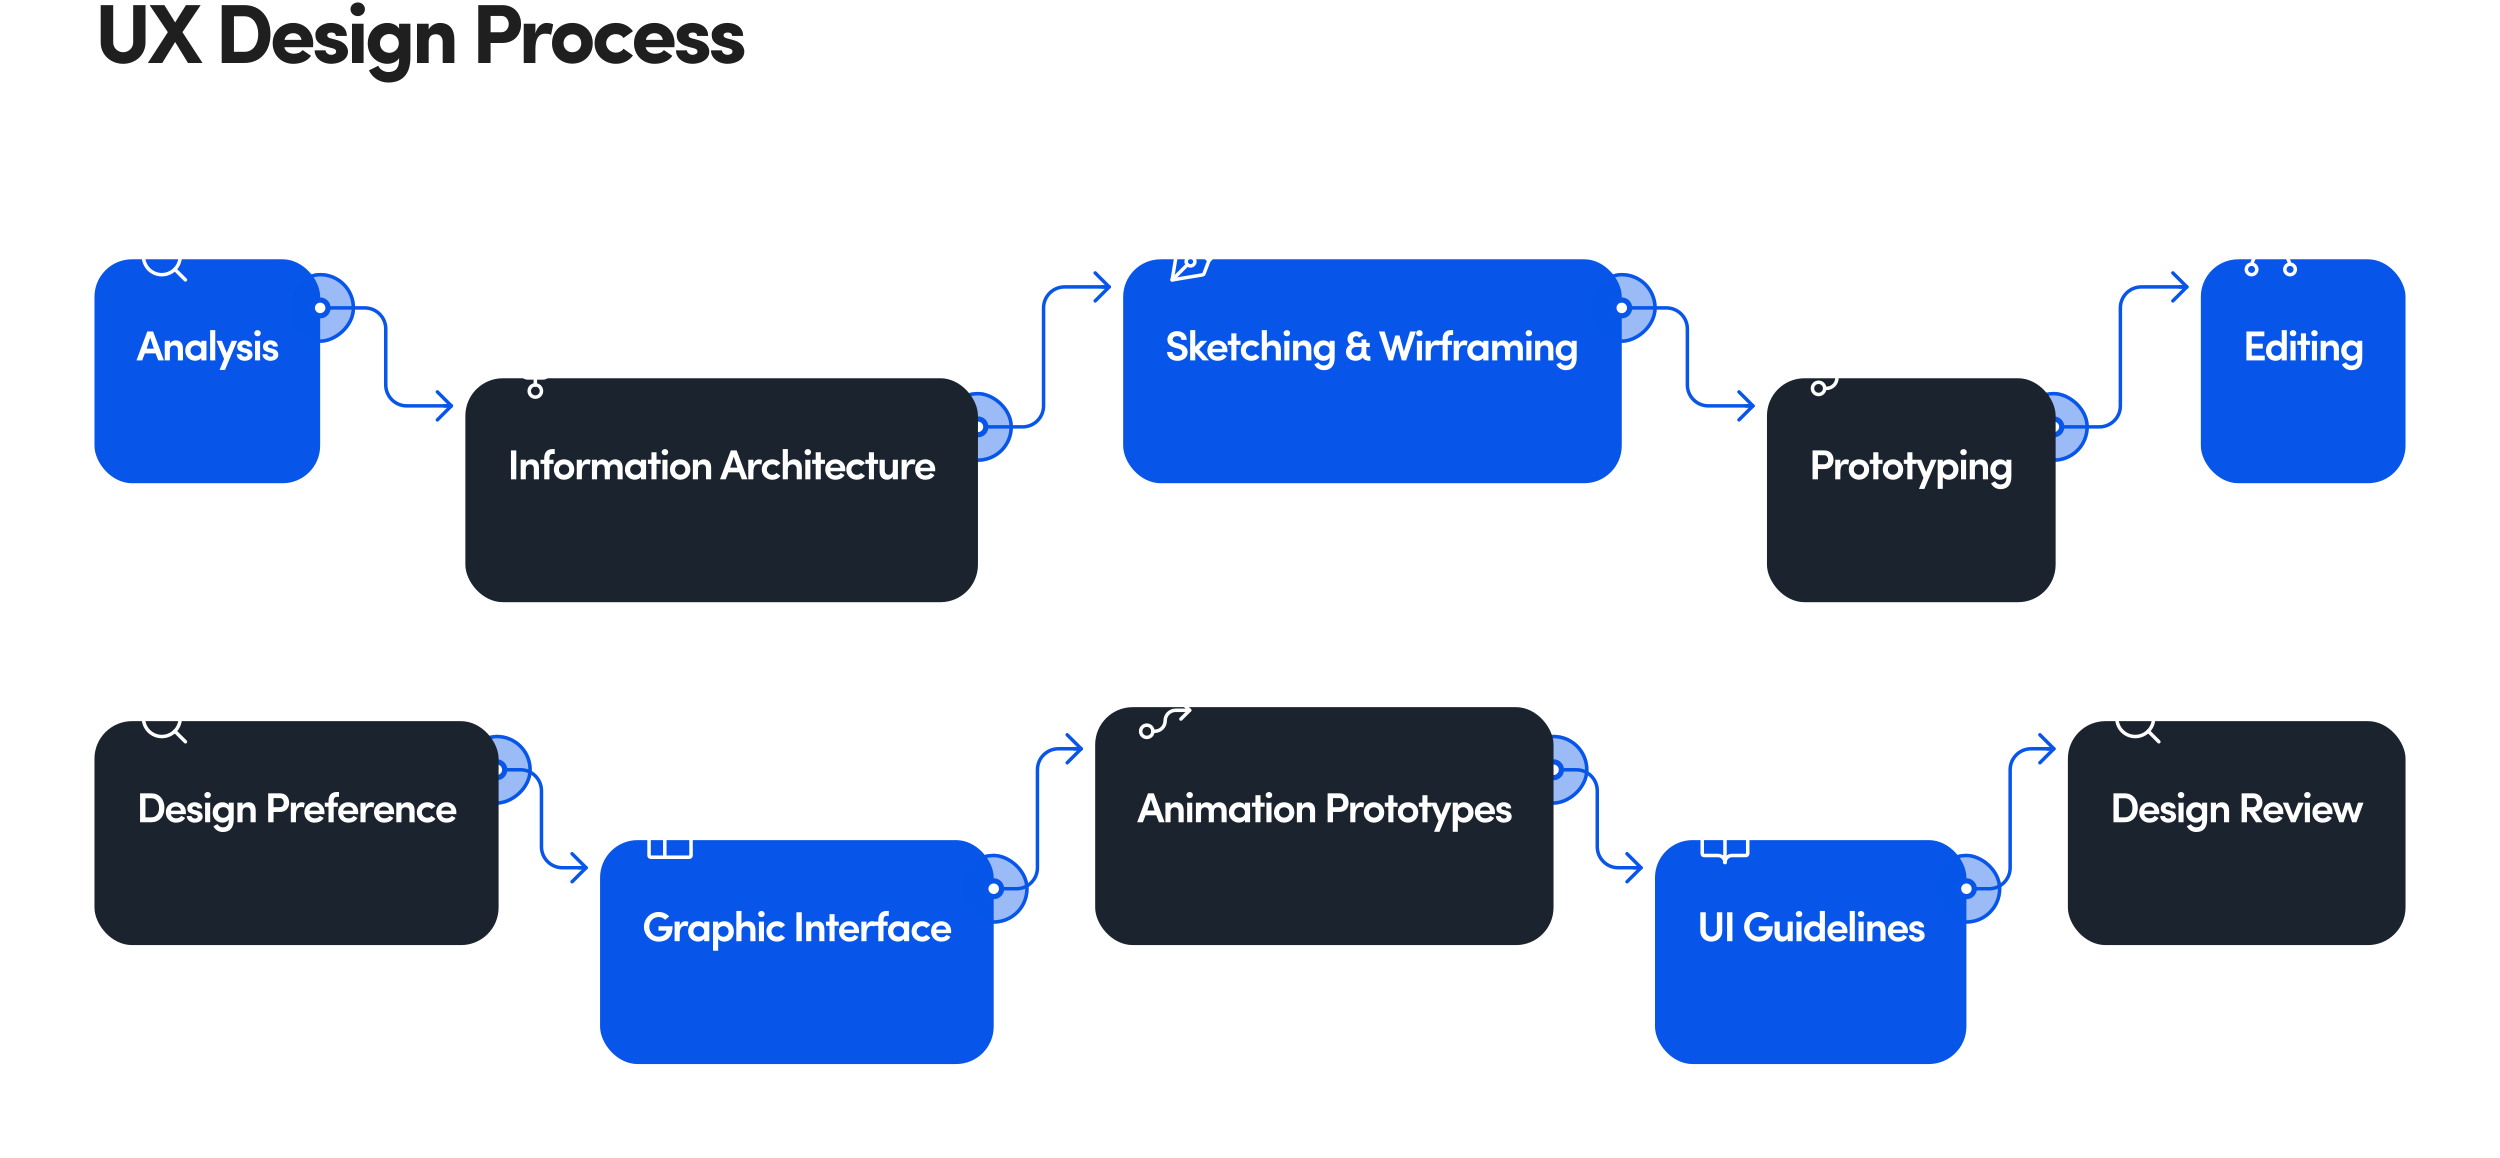<svg width="1429" height="662" viewBox="0 0 1429 662" fill="none" xmlns="http://www.w3.org/2000/svg">
<path d="M70.416 29.856C73.344 29.856 76.128 27.6 76.128 24.192V2.928H83.184V24.192C83.184 31.68 77.184 36.48 70.416 36.48C63.648 36.48 57.552 31.68 57.552 24.192V2.928H64.704V24.192C64.704 27.6 67.488 29.856 70.416 29.856ZM114.703 2.928L104.287 18.384L115.759 36H107.455L100.111 24L92.767 36H84.511L95.935 18.384L85.519 2.928H93.967L100.111 12.816L106.303 2.928H114.703ZM133.727 9.312V29.616H139.679C144.911 29.616 147.599 24.96 147.599 19.536C147.599 14.064 144.911 9.312 139.679 9.312H133.727ZM139.679 36H126.719V2.928H139.679C149.135 2.928 154.607 10.128 154.607 19.536C154.607 28.944 149.135 36 139.679 36ZM172.95 28.608L177.798 31.92C175.494 35.28 171.414 36.48 167.574 36.48C161.19 36.48 155.862 31.776 155.862 24.72C155.862 17.616 161.19 13.104 167.574 13.104C173.958 13.104 179.046 17.856 179.046 24.912C179.046 25.488 178.998 26.4 178.95 26.976H162.534C162.918 29.568 165.654 30.72 168.054 30.72C169.926 30.72 171.846 30.096 172.95 28.608ZM162.63 22.8H172.326C171.942 20.064 169.542 18.96 167.622 18.96C165.798 18.96 163.158 19.92 162.63 22.8ZM189.933 27.552L187.005 26.784C180.237 25.008 180.285 21.552 180.285 19.488C180.285 16.176 184.317 13.104 189.021 13.104C193.437 13.104 198.237 15.024 198.237 20.544H191.949C191.901 18.864 190.509 18.576 189.405 18.576C187.917 18.576 187.005 19.248 187.053 20.256C187.101 20.976 187.677 21.6 189.021 21.936L192.813 22.944C198.237 24.48 198.909 27.984 198.909 29.472C198.909 34.224 193.917 36.48 189.213 36.48C184.701 36.48 179.853 33.744 179.853 28.752H186.093C186.141 30.048 187.533 31.344 189.405 31.344C190.893 31.296 192.141 30.624 192.141 29.472C192.141 28.512 191.613 27.984 189.933 27.552ZM207.827 13.584V36H201.203V13.584H207.827ZM200.339 5.28C200.339 3.072 202.259 1.392 204.515 1.392C206.771 1.392 208.595 3.024 208.595 5.28C208.595 7.44 206.819 9.216 204.515 9.216C202.259 9.216 200.339 7.44 200.339 5.28ZM227.969 24.72C227.969 21.408 225.329 19.44 222.545 19.44C219.665 19.44 217.169 21.552 217.169 24.72C217.169 28.032 219.665 30.192 222.545 30.192C225.281 30.192 227.969 28.032 227.969 24.72ZM210.881 40.224L216.257 37.584C217.025 39.696 219.665 41.184 221.921 41.184C227.057 41.184 228.353 37.632 228.113 33.216C227.009 35.28 224.225 36.48 221.393 36.48C215.633 36.48 210.209 31.968 210.209 24.864C210.209 17.664 215.633 13.104 221.393 13.104C224.177 13.104 226.961 14.352 228.113 16.368V13.584H234.593V32.88C234.593 42.528 229.841 47.184 221.921 47.184C216.977 47.184 212.801 44.4 210.881 40.224ZM245.028 24.144V36H238.356V13.584H245.028V16.848C246.228 14.592 248.82 13.104 251.508 13.104C256.548 13.104 259.716 16.224 259.716 22.608V36H253.044V24.048C253.044 21.024 251.412 19.584 249.156 19.584C246.804 19.584 245.028 20.736 245.028 24.144ZM286.812 9.12H280.428V18.432H286.62C289.356 18.432 290.796 15.888 290.796 13.776C290.796 11.712 289.5 9.12 286.812 9.12ZM273.372 36V2.928H286.956C294.492 2.928 297.852 8.352 297.852 13.776C297.852 19.296 294.492 24.576 286.956 24.576H280.428V36H273.372ZM306.032 28.176V36H299.36V13.584H306.032V19.008C307.184 14.832 310.064 13.104 312.368 13.104C313.952 13.104 315.104 13.392 316.208 13.92L315.008 19.92C313.808 19.344 312.704 19.248 311.6 19.248C307.76 19.248 306.032 22.224 306.032 28.176ZM327.153 29.856C329.985 29.856 332.241 27.84 332.241 24.72C332.241 21.648 329.985 19.632 327.153 19.632C324.417 19.632 322.113 21.648 322.113 24.72C322.113 27.84 324.417 29.856 327.153 29.856ZM327.153 36.384C320.769 36.384 315.537 31.776 315.537 24.72C315.537 17.616 320.769 13.104 327.153 13.104C333.489 13.104 338.817 17.616 338.817 24.72C338.817 31.776 333.489 36.384 327.153 36.384ZM339.856 24.72C339.856 17.616 345.664 13.104 352.048 13.104C356.08 13.104 359.632 14.784 361.792 17.856L356.368 21.744C355.456 20.256 353.776 19.488 352.048 19.488C349.216 19.488 346.48 21.504 346.48 24.72C346.48 27.936 349.216 30.096 352.048 30.096C353.776 30.096 355.456 29.328 356.368 27.84L361.792 31.68C359.68 34.752 356.08 36.48 352.048 36.48C345.664 36.48 339.856 31.776 339.856 24.72ZM379.482 28.608L384.33 31.92C382.026 35.28 377.946 36.48 374.106 36.48C367.722 36.48 362.394 31.776 362.394 24.72C362.394 17.616 367.722 13.104 374.106 13.104C380.49 13.104 385.578 17.856 385.578 24.912C385.578 25.488 385.53 26.4 385.482 26.976H369.066C369.45 29.568 372.186 30.72 374.586 30.72C376.458 30.72 378.378 30.096 379.482 28.608ZM369.162 22.8H378.858C378.474 20.064 376.074 18.96 374.154 18.96C372.33 18.96 369.69 19.92 369.162 22.8ZM396.464 27.552L393.536 26.784C386.768 25.008 386.816 21.552 386.816 19.488C386.816 16.176 390.848 13.104 395.552 13.104C399.968 13.104 404.768 15.024 404.768 20.544H398.48C398.432 18.864 397.04 18.576 395.936 18.576C394.448 18.576 393.536 19.248 393.584 20.256C393.632 20.976 394.208 21.6 395.552 21.936L399.344 22.944C404.768 24.48 405.44 27.984 405.44 29.472C405.44 34.224 400.448 36.48 395.744 36.48C391.232 36.48 386.384 33.744 386.384 28.752H392.624C392.672 30.048 394.064 31.344 395.936 31.344C397.424 31.296 398.672 30.624 398.672 29.472C398.672 28.512 398.144 27.984 396.464 27.552ZM416.471 27.552L413.543 26.784C406.775 25.008 406.823 21.552 406.823 19.488C406.823 16.176 410.855 13.104 415.559 13.104C419.975 13.104 424.775 15.024 424.775 20.544H418.487C418.439 18.864 417.047 18.576 415.943 18.576C414.455 18.576 413.543 19.248 413.591 20.256C413.639 20.976 414.215 21.6 415.559 21.936L419.351 22.944C424.775 24.48 425.447 27.984 425.447 29.472C425.447 34.224 420.455 36.48 415.751 36.48C411.239 36.48 406.391 33.744 406.391 28.752H412.631C412.679 30.048 414.071 31.344 415.943 31.344C417.431 31.296 418.679 30.624 418.679 29.472C418.679 28.512 418.151 27.984 416.471 27.552Z" fill="#1F1F1F"/>
<g filter="url(#filter0_d_536_6710)">
<rect x="54" y="108" width="129" height="128" rx="21.446" fill="#0755E9"/>
</g>
<path d="M92.5 157C98.299 157 103 152.299 103 146.5C103 140.701 98.299 136 92.5 136C86.701 136 82 140.701 82 146.5C82 152.299 86.701 157 92.5 157Z" stroke="white" stroke-width="2" stroke-linecap="round" stroke-linejoin="round"/>
<path d="M99.925 153.925L106 160" stroke="white" stroke-width="2" stroke-linecap="round" stroke-linejoin="round"/>
<path d="M90.456 206L88.944 201.992H82.776L81.264 206H78L84.192 189.464H87.504L93.696 206H90.456ZM85.848 192.992L83.808 199.304H87.936L85.848 192.992ZM97.087 200.024V206H94.159V194.792H97.087V196.448C97.735 195.224 99.103 194.552 100.423 194.552C103.039 194.552 104.599 196.184 104.599 199.376V206H101.671V199.904C101.671 198.272 100.807 197.408 99.535 197.408C98.191 197.408 97.087 198.08 97.087 200.024ZM115.072 206V204.56C114.376 205.712 112.672 206.216 111.592 206.216C108.64 206.216 105.88 203.96 105.88 200.384C105.88 196.808 108.64 194.552 111.592 194.552C112.624 194.552 114.232 194.96 115.072 196.184V194.792H118V206H115.072ZM108.904 200.384C108.904 202.208 110.368 203.408 112 203.408C113.608 203.408 115.072 202.304 115.072 200.384C115.072 198.464 113.536 197.36 112 197.36C110.368 197.36 108.904 198.56 108.904 200.384ZM120.119 206V188.696H123.047V206H120.119ZM135.545 194.792L128.609 211.472H125.513L128.081 205.136L123.713 194.792H126.833L129.617 201.776L132.425 194.792H135.545ZM140.318 201.704L138.782 201.32C135.878 200.552 135.614 199.184 135.614 197.888C135.614 196.064 137.534 194.552 139.742 194.552C141.878 194.552 143.99 195.512 144.11 198.08H141.326C141.254 197.24 140.486 196.928 139.814 196.928C139.07 196.928 138.398 197.192 138.398 198.032C138.398 198.488 138.926 198.8 139.574 198.968L141.446 199.424C144.038 200.144 144.374 201.872 144.374 202.784C144.374 205.088 142.118 206.24 139.79 206.24C137.582 206.24 135.35 204.872 135.278 202.472H138.014C138.086 203.264 138.998 203.96 140.078 203.888C140.918 203.864 141.542 203.408 141.542 202.76C141.566 202.184 141.158 201.896 140.318 201.704ZM148.673 194.792V206H145.769V194.792H148.673ZM145.337 190.448C145.337 189.464 146.201 188.696 147.233 188.696C148.265 188.696 149.081 189.464 149.081 190.448C149.081 191.48 148.265 192.224 147.233 192.224C146.201 192.224 145.337 191.48 145.337 190.448ZM155.027 201.704L153.491 201.32C150.587 200.552 150.323 199.184 150.323 197.888C150.323 196.064 152.243 194.552 154.451 194.552C156.587 194.552 158.699 195.512 158.819 198.08H156.035C155.963 197.24 155.195 196.928 154.523 196.928C153.779 196.928 153.107 197.192 153.107 198.032C153.107 198.488 153.635 198.8 154.283 198.968L156.155 199.424C158.747 200.144 159.083 201.872 159.083 202.784C159.083 205.088 156.827 206.24 154.499 206.24C152.291 206.24 150.059 204.872 149.987 202.472H152.723C152.795 203.264 153.707 203.96 154.787 203.888C155.627 203.864 156.251 203.408 156.251 202.76C156.275 202.184 155.867 201.896 155.027 201.704Z" fill="white"/>
<g filter="url(#filter1_d_536_6710)">
<rect x="642" y="108" width="285" height="128" rx="21.446" fill="#0755E9"/>
</g>
<path d="M680.5 152C681.881 152 683 150.881 683 149.5C683 148.119 681.881 147 680.5 147C679.119 147 678 148.119 678 149.5C678 150.881 679.119 152 680.5 152Z" stroke="white" stroke-width="2" stroke-linecap="round" stroke-linejoin="round"/>
<path d="M670 160L678.738 151.262" stroke="white" stroke-width="2" stroke-linecap="round" stroke-linejoin="round"/>
<path d="M670 160L687.438 157.1C687.61 157.071 687.771 156.996 687.905 156.884C688.039 156.772 688.141 156.627 688.2 156.462L691 149L681 139L673.537 141.8C673.373 141.863 673.228 141.967 673.116 142.103C673.004 142.239 672.93 142.402 672.9 142.575L670 160Z" stroke="white" stroke-width="2" stroke-linecap="round" stroke-linejoin="round"/>
<path d="M691 149L694.288 145.713C694.382 145.619 694.457 145.509 694.508 145.386C694.559 145.264 694.586 145.133 694.586 145C694.586 144.867 694.559 144.736 694.508 144.614C694.457 144.491 694.382 144.381 694.288 144.288L685.712 135.713C685.619 135.618 685.509 135.543 685.386 135.492C685.264 135.441 685.133 135.414 685 135.414C684.867 135.414 684.736 135.441 684.614 135.492C684.491 135.543 684.381 135.618 684.288 135.713L681 139" stroke="white" stroke-width="2" stroke-linecap="round" stroke-linejoin="round"/>
<path d="M667.104 201.176H670.176C670.248 202.4 671.256 203.504 673.032 203.504C674.688 203.504 675.696 202.64 675.768 201.512C675.84 200.432 675.072 199.688 673.488 199.256L671.448 198.728C667.848 197.696 667.272 195.56 667.272 194.12C667.272 191.216 669.792 189.272 672.84 189.272C675.96 189.272 678.336 191.192 678.336 194.264H675.264C675.264 192.944 674.328 192.104 672.792 192.104C671.424 192.104 670.32 192.872 670.32 194.048C670.32 194.528 670.512 195.512 672.288 195.944L674.328 196.544C678.048 197.576 678.96 199.64 678.84 201.584C678.72 204.56 676.032 206.264 673.032 206.264C669.504 206.264 667.104 204.008 667.104 201.176ZM687.436 206L683.212 201.2V206H680.308V188.696H683.212V198.152L686.308 194.792H690.1L685.396 199.712L691.108 206H687.436ZM701.626 200.36C701.626 200.648 701.602 201.104 701.578 201.368H693.034C693.226 202.88 694.474 203.768 696.13 203.768C697.258 203.768 698.386 203.288 698.938 202.328C699.634 202.712 700.426 203.144 701.17 203.528C700.138 205.448 698.002 206.24 695.938 206.24C692.746 206.24 690.13 203.888 690.13 200.36C690.13 196.808 692.746 194.552 695.938 194.552C699.106 194.552 701.626 196.808 701.626 200.36ZM693.01 199.376H698.77C698.554 197.84 697.402 197 695.962 197C694.426 197 693.226 197.84 693.01 199.376ZM706.732 190.52V194.792H709.108V197.144H706.732V206H703.828V197.144H701.788V194.792H703.828V190.52H706.732ZM709.245 200.36C709.245 196.808 712.077 194.552 715.293 194.552C717.189 194.552 718.893 195.32 719.949 196.736L717.621 198.488C717.069 197.744 716.229 197.384 715.293 197.384C713.661 197.384 712.149 198.536 712.149 200.36C712.149 202.184 713.661 203.432 715.293 203.432C716.229 203.432 717.069 203.048 717.621 202.304L719.973 204.032C718.917 205.448 717.213 206.24 715.293 206.24C712.077 206.24 709.245 203.888 709.245 200.36ZM724.162 200.024V206H721.234V188.696H724.162V196.52C724.666 195.176 726.538 194.552 727.642 194.552C730.546 194.552 732.154 196.472 732.154 199.76V206H729.226V199.904C729.226 198.296 728.05 197.408 726.85 197.408C725.626 197.408 724.162 198.08 724.162 200.024ZM737.024 194.792V206H734.12V194.792H737.024ZM733.688 190.448C733.688 189.464 734.552 188.696 735.584 188.696C736.616 188.696 737.432 189.464 737.432 190.448C737.432 191.48 736.616 192.224 735.584 192.224C734.552 192.224 733.688 191.48 733.688 190.448ZM742.059 200.024V206H739.131V194.792H742.059V196.448C742.707 195.224 744.075 194.552 745.395 194.552C748.011 194.552 749.571 196.184 749.571 199.376V206H746.643V199.904C746.643 198.272 745.779 197.408 744.507 197.408C743.163 197.408 742.059 198.08 742.059 200.024ZM759.972 200.384C759.972 198.464 758.532 197.36 756.924 197.36C755.292 197.36 753.9 198.56 753.9 200.384C753.9 202.256 755.292 203.456 756.924 203.456C758.436 203.456 759.972 202.28 759.972 200.384ZM753.66 207.08C754.14 208.208 755.46 208.928 756.636 208.928C759.468 208.928 760.236 206.816 760.044 204.464C759.468 205.592 757.908 206.24 756.468 206.24C753.54 206.24 750.852 203.984 750.852 200.432C750.852 196.832 753.54 194.552 756.468 194.552C757.932 194.552 759.396 195.176 760.044 196.304V194.792H762.9V204.392C762.9 209.384 760.524 211.592 756.636 211.592C754.308 211.592 752.268 210.32 751.284 208.28C751.932 207.968 753.012 207.392 753.66 207.08ZM778.245 198.344H775.245C773.085 198.344 772.341 200.024 772.461 201.08C772.629 202.496 773.613 203.384 775.245 203.384C776.781 203.384 778.245 202.304 778.245 200V198.344ZM774.909 206.24C771.717 206.24 769.365 204.128 769.365 201.248C769.365 199.232 770.277 197.72 772.005 196.976C770.973 196.472 770.229 195.32 770.229 193.784C770.229 191.432 772.173 189.464 774.861 189.344C776.781 189.272 778.389 190.184 779.349 191.552L776.877 193.064C776.493 192.56 775.965 192.176 775.221 192.176C773.997 192.176 773.349 193.064 773.349 193.952C773.349 194.408 773.661 195.968 775.341 195.968H778.245V194H780.981V195.968H782.973V198.344H780.981V201.08C780.981 202.928 781.317 203.648 783.309 203.648V206.24C781.005 206.216 779.541 205.808 778.965 204.272C778.269 205.52 776.373 206.24 774.909 206.24ZM802.454 200.984L806.006 189.464H809.342L803.726 206H801.254L798.71 196.616L796.214 206H793.718L788.15 189.464H791.462L794.99 200.984L797.51 191.768H799.958L802.454 200.984ZM812.788 194.792V206H809.884V194.792H812.788ZM809.452 190.448C809.452 189.464 810.316 188.696 811.348 188.696C812.38 188.696 813.196 189.464 813.196 190.448C813.196 191.48 812.38 192.224 811.348 192.224C810.316 192.224 809.452 191.48 809.452 190.448ZM817.823 202.04V206H814.895V194.792H817.823V197.432C818.399 195.392 819.719 194.552 820.991 194.552C821.783 194.552 822.383 194.696 822.839 194.96L822.335 197.6C821.639 197.288 820.919 197.288 820.631 197.288C818.639 197.288 817.823 199.064 817.823 202.04ZM830.594 188.696V191.504H829.37C828.002 191.504 827.546 192.536 827.546 193.904V194.792H829.922V197.144H827.546V206H824.594V197.144H822.458V194.792H824.594V193.904C824.594 190.616 826.202 188.696 829.37 188.696H830.594ZM833.868 202.04V206H830.94V194.792H833.868V197.432C834.444 195.392 835.764 194.552 837.036 194.552C837.828 194.552 838.428 194.696 838.884 194.96L838.38 197.6C837.684 197.288 836.964 197.288 836.676 197.288C834.684 197.288 833.868 199.064 833.868 202.04ZM847.869 206V204.56C847.173 205.712 845.469 206.216 844.389 206.216C841.437 206.216 838.677 203.96 838.677 200.384C838.677 196.808 841.437 194.552 844.389 194.552C845.421 194.552 847.029 194.96 847.869 196.184V194.792H850.797V206H847.869ZM841.701 200.384C841.701 202.208 843.165 203.408 844.797 203.408C846.405 203.408 847.869 202.304 847.869 200.384C847.869 198.464 846.333 197.36 844.797 197.36C843.165 197.36 841.701 198.56 841.701 200.384ZM865.467 197.408C864.123 197.408 863.187 198.296 863.187 200.024V206H860.259V199.832C860.235 198.272 859.347 197.408 858.195 197.408C856.995 197.408 855.843 198.104 855.843 200.024V206H852.915V194.792H855.843V196.448C856.491 195.08 857.979 194.576 859.059 194.576C860.859 194.672 861.987 195.296 862.635 196.664C863.667 194.792 865.299 194.552 866.163 194.552C868.875 194.552 870.483 196.304 870.483 199.592V206H867.579V199.904C867.579 198.272 866.691 197.408 865.467 197.408ZM875.362 194.792V206H872.458V194.792H875.362ZM872.026 190.448C872.026 189.464 872.89 188.696 873.922 188.696C874.954 188.696 875.77 189.464 875.77 190.448C875.77 191.48 874.954 192.224 873.922 192.224C872.89 192.224 872.026 191.48 872.026 190.448ZM880.397 200.024V206H877.469V194.792H880.397V196.448C881.045 195.224 882.413 194.552 883.733 194.552C886.349 194.552 887.909 196.184 887.909 199.376V206H884.981V199.904C884.981 198.272 884.117 197.408 882.845 197.408C881.501 197.408 880.397 198.08 880.397 200.024ZM898.31 200.384C898.31 198.464 896.87 197.36 895.262 197.36C893.63 197.36 892.238 198.56 892.238 200.384C892.238 202.256 893.63 203.456 895.262 203.456C896.774 203.456 898.31 202.28 898.31 200.384ZM891.998 207.08C892.478 208.208 893.798 208.928 894.974 208.928C897.806 208.928 898.574 206.816 898.382 204.464C897.806 205.592 896.246 206.24 894.806 206.24C891.878 206.24 889.19 203.984 889.19 200.432C889.19 196.832 891.878 194.552 894.806 194.552C896.27 194.552 897.734 195.176 898.382 196.304V194.792H901.238V204.392C901.238 209.384 898.862 211.592 894.974 211.592C892.646 211.592 890.606 210.32 889.622 208.28C890.27 207.968 891.35 207.392 891.998 207.08Z" fill="white"/>
<g filter="url(#filter2_d_536_6710)">
<rect x="343" y="440" width="225" height="128" rx="21.446" fill="#0755E9"/>
</g>
<path d="M382.48 523.792L380.224 525.76C379.264 524.776 377.992 524.152 376.48 524.152C373.456 524.152 371.128 526.672 371.128 529.768C371.128 532.84 373.456 535.408 376.48 535.408C378.664 535.408 380.872 534.088 380.944 531.976H376.408V529.456H384.472C384.472 535.528 381.232 538.24 376.48 538.24C371.752 538.24 368.056 534.424 368.056 529.768C368.056 525.088 371.752 521.272 376.48 521.272C378.904 521.272 381.04 522.256 382.48 523.792ZM388.525 534.04V538H385.597V526.792H388.525V529.432C389.101 527.392 390.421 526.552 391.693 526.552C392.485 526.552 393.085 526.696 393.541 526.96L393.037 529.6C392.341 529.288 391.621 529.288 391.333 529.288C389.341 529.288 388.525 531.064 388.525 534.04ZM402.525 538V536.56C401.829 537.712 400.125 538.216 399.045 538.216C396.093 538.216 393.333 535.96 393.333 532.384C393.333 528.808 396.093 526.552 399.045 526.552C400.077 526.552 401.685 526.96 402.525 528.184V526.792H405.453V538H402.525ZM396.357 532.384C396.357 534.208 397.821 535.408 399.453 535.408C401.061 535.408 402.525 534.304 402.525 532.384C402.525 530.464 400.989 529.36 399.453 529.36C397.821 529.36 396.357 530.56 396.357 532.384ZM410.5 526.792V528.304C411.1 527.176 412.54 526.552 414.004 526.552C416.932 526.552 419.476 528.856 419.476 532.384C419.476 535.96 416.932 538.24 414.004 538.24C412.54 538.24 411.1 537.64 410.5 536.512V543.448H407.572V526.792H410.5ZM410.548 532.432C410.548 534.352 411.988 535.456 413.524 535.456C415.132 535.456 416.476 534.256 416.476 532.432C416.476 530.584 415.132 529.36 413.524 529.36C411.916 529.36 410.548 530.56 410.548 532.432ZM423.831 532.024V538H420.903V520.696H423.831V528.52C424.335 527.176 426.207 526.552 427.311 526.552C430.215 526.552 431.823 528.472 431.823 531.76V538H428.895V531.904C428.895 530.296 427.719 529.408 426.519 529.408C425.295 529.408 423.831 530.08 423.831 532.024ZM436.693 526.792V538H433.789V526.792H436.693ZM433.357 522.448C433.357 521.464 434.221 520.696 435.253 520.696C436.285 520.696 437.101 521.464 437.101 522.448C437.101 523.48 436.285 524.224 435.253 524.224C434.221 524.224 433.357 523.48 433.357 522.448ZM438.08 532.36C438.08 528.808 440.912 526.552 444.128 526.552C446.024 526.552 447.728 527.32 448.784 528.736L446.456 530.488C445.904 529.744 445.064 529.384 444.128 529.384C442.496 529.384 440.984 530.536 440.984 532.36C440.984 534.184 442.496 535.432 444.128 535.432C445.064 535.432 445.904 535.048 446.456 534.304L448.808 536.032C447.752 537.448 446.048 538.24 444.128 538.24C440.912 538.24 438.08 535.888 438.08 532.36ZM455.23 538V521.464H458.278V538H455.23ZM463.721 532.024V538H460.793V526.792H463.721V528.448C464.369 527.224 465.737 526.552 467.057 526.552C469.673 526.552 471.233 528.184 471.233 531.376V538H468.305V531.904C468.305 530.272 467.441 529.408 466.169 529.408C464.825 529.408 463.721 530.08 463.721 532.024ZM477.051 522.52V526.792H479.427V529.144H477.051V538H474.147V529.144H472.107V526.792H474.147V522.52H477.051ZM491.084 532.36C491.084 532.648 491.06 533.104 491.036 533.368H482.492C482.684 534.88 483.932 535.768 485.588 535.768C486.716 535.768 487.844 535.288 488.396 534.328C489.092 534.712 489.884 535.144 490.628 535.528C489.596 537.448 487.46 538.24 485.396 538.24C482.204 538.24 479.588 535.888 479.588 532.36C479.588 528.808 482.204 526.552 485.396 526.552C488.564 526.552 491.084 528.808 491.084 532.36ZM482.468 531.376H488.228C488.012 529.84 486.86 529 485.42 529C483.884 529 482.684 529.84 482.468 531.376ZM495.278 534.04V538H492.35V526.792H495.278V529.432C495.854 527.392 497.174 526.552 498.446 526.552C499.238 526.552 499.838 526.696 500.294 526.96L499.79 529.6C499.094 529.288 498.374 529.288 498.086 529.288C496.094 529.288 495.278 531.064 495.278 534.04ZM508.049 520.696V523.504H506.825C505.457 523.504 505.001 524.536 505.001 525.904V526.792H507.377V529.144H505.001V538H502.049V529.144H499.913V526.792H502.049V525.904C502.049 522.616 503.657 520.696 506.825 520.696H508.049ZM516.75 538V536.56C516.054 537.712 514.35 538.216 513.27 538.216C510.318 538.216 507.558 535.96 507.558 532.384C507.558 528.808 510.318 526.552 513.27 526.552C514.302 526.552 515.91 526.96 516.75 528.184V526.792H519.678V538H516.75ZM510.582 532.384C510.582 534.208 512.046 535.408 513.678 535.408C515.286 535.408 516.75 534.304 516.75 532.384C516.75 530.464 515.214 529.36 513.678 529.36C512.046 529.36 510.582 530.56 510.582 532.384ZM521.077 532.36C521.077 528.808 523.909 526.552 527.125 526.552C529.021 526.552 530.725 527.32 531.781 528.736L529.453 530.488C528.901 529.744 528.061 529.384 527.125 529.384C525.493 529.384 523.981 530.536 523.981 532.36C523.981 534.184 525.493 535.432 527.125 535.432C528.061 535.432 528.901 535.048 529.453 534.304L531.805 536.032C530.749 537.448 529.045 538.24 527.125 538.24C523.909 538.24 521.077 535.888 521.077 532.36ZM543.701 532.36C543.701 532.648 543.677 533.104 543.653 533.368H535.109C535.301 534.88 536.549 535.768 538.205 535.768C539.333 535.768 540.461 535.288 541.013 534.328C541.709 534.712 542.501 535.144 543.245 535.528C542.213 537.448 540.077 538.24 538.013 538.24C534.821 538.24 532.205 535.888 532.205 532.36C532.205 528.808 534.821 526.552 538.013 526.552C541.181 526.552 543.701 528.808 543.701 532.36ZM535.085 531.376H540.845C540.629 529.84 539.477 529 538.037 529C536.501 529 535.301 529.84 535.085 531.376Z" fill="white"/>
<path d="M380 477V490" stroke="white" stroke-width="2" stroke-linecap="round" stroke-linejoin="round"/>
<path d="M371 477H395" stroke="white" stroke-width="2" stroke-linecap="round" stroke-linejoin="round"/>
<path d="M394 470H372C371.448 470 371 470.448 371 471V489C371 489.552 371.448 490 372 490H394C394.552 490 395 489.552 395 489V471C395 470.448 394.552 470 394 470Z" stroke="white" stroke-width="2" stroke-linecap="round" stroke-linejoin="round"/>
<g filter="url(#filter3_d_536_6710)">
<rect x="946" y="440" width="178" height="128" rx="21.446" fill="#0755E9"/>
</g>
<path d="M978.184 535.336C979.84 535.336 981.376 534.088 981.376 532.168V521.464H984.448V532.168C984.448 535.864 981.544 538.24 978.184 538.24C974.8 538.24 971.896 535.864 971.896 532.168V521.464H975.016V532.168C975.016 534.088 976.528 535.336 978.184 535.336ZM987.2 538V521.464H990.248V538H987.2ZM1011.34 523.792L1009.08 525.76C1008.12 524.776 1006.85 524.152 1005.34 524.152C1002.32 524.152 999.989 526.672 999.989 529.768C999.989 532.84 1002.32 535.408 1005.34 535.408C1007.52 535.408 1009.73 534.088 1009.8 531.976H1005.27V529.456H1013.33C1013.33 535.528 1010.09 538.24 1005.34 538.24C1000.61 538.24 996.917 534.424 996.917 529.768C996.917 525.088 1000.61 521.272 1005.34 521.272C1007.76 521.272 1009.9 522.256 1011.34 523.792ZM1021.83 532.768V526.792H1024.75V538H1021.83V536.416C1021.2 537.616 1019.86 538.24 1018.73 538.24C1016.07 538.24 1014.31 536.584 1014.31 533.416V526.792H1017.27V532.888C1017.27 534.712 1018.37 535.384 1019.4 535.384C1020.63 535.384 1021.83 534.712 1021.83 532.768ZM1029.78 526.792V538H1026.87V526.792H1029.78ZM1026.44 522.448C1026.44 521.464 1027.31 520.696 1028.34 520.696C1029.37 520.696 1030.19 521.464 1030.19 522.448C1030.19 523.48 1029.37 524.224 1028.34 524.224C1027.31 524.224 1026.44 523.48 1026.44 522.448ZM1040.21 538V536.488C1039.57 537.616 1038.15 538.24 1036.69 538.24C1033.73 538.24 1031.19 535.96 1031.19 532.408C1031.19 528.832 1033.73 526.552 1036.69 526.552C1038.2 526.552 1039.57 527.152 1040.21 528.28V520.696H1043.12V538H1040.21ZM1040.17 532.36C1040.17 530.44 1038.7 529.336 1037.17 529.336C1035.53 529.336 1034.21 530.536 1034.21 532.36C1034.21 534.208 1035.53 535.432 1037.17 535.432C1038.77 535.432 1040.17 534.232 1040.17 532.36ZM1056.04 532.36C1056.04 532.648 1056.02 533.104 1055.99 533.368H1047.45C1047.64 534.88 1048.89 535.768 1050.54 535.768C1051.67 535.768 1052.8 535.288 1053.35 534.328C1054.05 534.712 1054.84 535.144 1055.58 535.528C1054.55 537.448 1052.42 538.24 1050.35 538.24C1047.16 538.24 1044.54 535.888 1044.54 532.36C1044.54 528.808 1047.16 526.552 1050.35 526.552C1053.52 526.552 1056.04 528.808 1056.04 532.36ZM1047.42 531.376H1053.18C1052.97 529.84 1051.82 529 1050.38 529C1048.84 529 1047.64 529.84 1047.42 531.376ZM1057.31 538V520.696H1060.23V538H1057.31ZM1065.24 526.792V538H1062.34V526.792H1065.24ZM1061.91 522.448C1061.91 521.464 1062.77 520.696 1063.8 520.696C1064.84 520.696 1065.65 521.464 1065.65 522.448C1065.65 523.48 1064.84 524.224 1063.8 524.224C1062.77 524.224 1061.91 523.48 1061.91 522.448ZM1070.28 532.024V538H1067.35V526.792H1070.28V528.448C1070.93 527.224 1072.3 526.552 1073.62 526.552C1076.23 526.552 1077.79 528.184 1077.79 531.376V538H1074.86V531.904C1074.86 530.272 1074 529.408 1072.73 529.408C1071.38 529.408 1070.28 530.08 1070.28 532.024ZM1090.57 532.36C1090.57 532.648 1090.54 533.104 1090.52 533.368H1081.98C1082.17 534.88 1083.42 535.768 1085.07 535.768C1086.2 535.768 1087.33 535.288 1087.88 534.328C1088.58 534.712 1089.37 535.144 1090.11 535.528C1089.08 537.448 1086.94 538.24 1084.88 538.24C1081.69 538.24 1079.07 535.888 1079.07 532.36C1079.07 528.808 1081.69 526.552 1084.88 526.552C1088.05 526.552 1090.57 528.808 1090.57 532.36ZM1081.95 531.376H1087.71C1087.5 529.84 1086.34 529 1084.9 529C1083.37 529 1082.17 529.84 1081.95 531.376ZM1096.08 533.704L1094.55 533.32C1091.64 532.552 1091.38 531.184 1091.38 529.888C1091.38 528.064 1093.3 526.552 1095.51 526.552C1097.64 526.552 1099.75 527.512 1099.87 530.08H1097.09C1097.02 529.24 1096.25 528.928 1095.58 528.928C1094.83 528.928 1094.16 529.192 1094.16 530.032C1094.16 530.488 1094.69 530.8 1095.34 530.968L1097.21 531.424C1099.8 532.144 1100.14 533.872 1100.14 534.784C1100.14 537.088 1097.88 538.24 1095.55 538.24C1093.35 538.24 1091.11 536.872 1091.04 534.472H1093.78C1093.85 535.264 1094.76 535.96 1095.84 535.888C1096.68 535.864 1097.31 535.408 1097.31 534.76C1097.33 534.184 1096.92 533.896 1096.08 533.704Z" fill="white"/>
<path d="M986 475C986 473.939 986.421 472.922 987.172 472.172C987.922 471.421 988.939 471 990 471H998C998.265 471 998.52 471.105 998.707 471.293C998.895 471.48 999 471.735 999 472V488C999 488.265 998.895 488.52 998.707 488.707C998.52 488.895 998.265 489 998 489H990C988.939 489 987.922 489.421 987.172 490.172C986.421 490.922 986 491.939 986 493" stroke="white" stroke-width="2" stroke-linecap="round" stroke-linejoin="round"/>
<path d="M973 488C973 488.265 973.105 488.52 973.293 488.707C973.48 488.895 973.735 489 974 489H982C983.061 489 984.078 489.421 984.828 490.172C985.579 490.922 986 491.939 986 493V475C986 473.939 985.579 472.922 984.828 472.172C984.078 471.421 983.061 471 982 471H974C973.735 471 973.48 471.105 973.293 471.293C973.105 471.48 973 471.735 973 472V488Z" stroke="white" stroke-width="2" stroke-linecap="round" stroke-linejoin="round"/>
<g filter="url(#filter4_d_536_6710)">
<rect x="1182" y="372" width="193" height="128" rx="21.446" fill="#1B232E"/>
</g>
<path d="M1211.14 456.272V467.192H1214.52C1217.45 467.192 1218.91 464.744 1218.91 461.768C1218.91 458.768 1217.45 456.272 1214.52 456.272H1211.14ZM1214.52 470H1208.06V453.464H1214.52C1219.25 453.464 1221.98 457.064 1221.98 461.768C1221.98 466.472 1219.25 470 1214.52 470ZM1234.27 464.36C1234.27 464.648 1234.25 465.104 1234.22 465.368H1225.68C1225.87 466.88 1227.12 467.768 1228.78 467.768C1229.9 467.768 1231.03 467.288 1231.58 466.328C1232.28 466.712 1233.07 467.144 1233.82 467.528C1232.78 469.448 1230.65 470.24 1228.58 470.24C1225.39 470.24 1222.78 467.888 1222.78 464.36C1222.78 460.808 1225.39 458.552 1228.58 458.552C1231.75 458.552 1234.27 460.808 1234.27 464.36ZM1225.66 463.376H1231.42C1231.2 461.84 1230.05 461 1228.61 461C1227.07 461 1225.87 461.84 1225.66 463.376ZM1239.79 465.704L1238.25 465.32C1235.35 464.552 1235.08 463.184 1235.08 461.888C1235.08 460.064 1237 458.552 1239.21 458.552C1241.35 458.552 1243.46 459.512 1243.58 462.08H1240.79C1240.72 461.24 1239.95 460.928 1239.28 460.928C1238.54 460.928 1237.87 461.192 1237.87 462.032C1237.87 462.488 1238.39 462.8 1239.04 462.968L1240.91 463.424C1243.51 464.144 1243.84 465.872 1243.84 466.784C1243.84 469.088 1241.59 470.24 1239.26 470.24C1237.05 470.24 1234.82 468.872 1234.75 466.472H1237.48C1237.55 467.264 1238.47 467.96 1239.55 467.888C1240.39 467.864 1241.01 467.408 1241.01 466.76C1241.03 466.184 1240.63 465.896 1239.79 465.704ZM1248.14 458.792V470H1245.24V458.792H1248.14ZM1244.8 454.448C1244.8 453.464 1245.67 452.696 1246.7 452.696C1247.73 452.696 1248.55 453.464 1248.55 454.448C1248.55 455.48 1247.73 456.224 1246.7 456.224C1245.67 456.224 1244.8 455.48 1244.8 454.448ZM1258.67 464.384C1258.67 462.464 1257.23 461.36 1255.62 461.36C1253.99 461.36 1252.6 462.56 1252.6 464.384C1252.6 466.256 1253.99 467.456 1255.62 467.456C1257.13 467.456 1258.67 466.28 1258.67 464.384ZM1252.36 471.08C1252.84 472.208 1254.16 472.928 1255.33 472.928C1258.17 472.928 1258.93 470.816 1258.74 468.464C1258.17 469.592 1256.61 470.24 1255.17 470.24C1252.24 470.24 1249.55 467.984 1249.55 464.432C1249.55 460.832 1252.24 458.552 1255.17 458.552C1256.63 458.552 1258.09 459.176 1258.74 460.304V458.792H1261.6V468.392C1261.6 473.384 1259.22 475.592 1255.33 475.592C1253.01 475.592 1250.97 474.32 1249.98 472.28C1250.63 471.968 1251.71 471.392 1252.36 471.08ZM1266.65 464.024V470H1263.72V458.792H1266.65V460.448C1267.29 459.224 1268.66 458.552 1269.98 458.552C1272.6 458.552 1274.16 460.184 1274.16 463.376V470H1271.23V463.904C1271.23 462.272 1270.37 461.408 1269.09 461.408C1267.75 461.408 1266.65 462.08 1266.65 464.024ZM1287.78 456.2H1284.37V461.384H1287.68C1289.31 461.384 1290.01 460.04 1290.01 458.816C1290.01 457.616 1289.31 456.2 1287.78 456.2ZM1289 464L1293.22 470H1289.53L1285.64 464.12H1284.37V470H1281.3V453.464H1287.92C1291.57 453.464 1293.2 456.128 1293.2 458.816C1293.2 461.168 1291.95 463.544 1289 464ZM1305.16 464.36C1305.16 464.648 1305.14 465.104 1305.11 465.368H1296.57C1296.76 466.88 1298.01 467.768 1299.66 467.768C1300.79 467.768 1301.92 467.288 1302.47 466.328C1303.17 466.712 1303.96 467.144 1304.7 467.528C1303.67 469.448 1301.54 470.24 1299.47 470.24C1296.28 470.24 1293.66 467.888 1293.66 464.36C1293.66 460.808 1296.28 458.552 1299.47 458.552C1302.64 458.552 1305.16 460.808 1305.16 464.36ZM1296.54 463.376H1302.3C1302.09 461.84 1300.94 461 1299.5 461C1297.96 461 1296.76 461.84 1296.54 463.376ZM1309.5 470L1304.8 458.792H1307.92L1310.8 466.256L1313.68 458.792H1316.82L1312.09 470H1309.5ZM1320.36 458.792V470H1317.46V458.792H1320.36ZM1317.03 454.448C1317.03 453.464 1317.89 452.696 1318.92 452.696C1319.96 452.696 1320.77 453.464 1320.77 454.448C1320.77 455.48 1319.96 456.224 1318.92 456.224C1317.89 456.224 1317.03 455.48 1317.03 454.448ZM1333.27 464.36C1333.27 464.648 1333.25 465.104 1333.22 465.368H1324.68C1324.87 466.88 1326.12 467.768 1327.78 467.768C1328.9 467.768 1330.03 467.288 1330.58 466.328C1331.28 466.712 1332.07 467.144 1332.82 467.528C1331.78 469.448 1329.65 470.24 1327.58 470.24C1324.39 470.24 1321.78 467.888 1321.78 464.36C1321.78 460.808 1324.39 458.552 1327.58 458.552C1330.75 458.552 1333.27 460.808 1333.27 464.36ZM1324.66 463.376H1330.42C1330.2 461.84 1329.05 461 1327.61 461C1326.07 461 1324.87 461.84 1324.66 463.376ZM1350.96 458.792L1346.95 470H1344.5L1342 462.488L1339.58 470H1337.16L1333.03 458.792H1336.15L1338.43 465.872L1340.68 458.792H1343.28L1345.56 465.872L1347.84 458.792H1350.96Z" fill="white"/>
<path d="M1220.5 421C1226.3 421 1231 416.299 1231 410.5C1231 404.701 1226.3 400 1220.5 400C1214.7 400 1210 404.701 1210 410.5C1210 416.299 1214.7 421 1220.5 421Z" stroke="white" stroke-width="2" stroke-linecap="round" stroke-linejoin="round"/>
<path d="M1227.93 417.925L1234 424" stroke="white" stroke-width="2" stroke-linecap="round" stroke-linejoin="round"/>
<g filter="url(#filter5_d_536_6710)">
<rect x="1258" y="108" width="117" height="128" rx="21.446" fill="#0755E9"/>
</g>
<path d="M1284.06 206V189.464H1294.29V192.2H1287.11V196.496H1293.4V199.208H1287.11V203.264H1294.53V206H1284.06ZM1304.24 206V204.488C1303.59 205.616 1302.17 206.24 1300.71 206.24C1297.76 206.24 1295.21 203.96 1295.21 200.408C1295.21 196.832 1297.76 194.552 1300.71 194.552C1302.22 194.552 1303.59 195.152 1304.24 196.28V188.696H1307.14V206H1304.24ZM1304.19 200.36C1304.19 198.44 1302.73 197.336 1301.19 197.336C1299.56 197.336 1298.24 198.536 1298.24 200.36C1298.24 202.208 1299.56 203.432 1301.19 203.432C1302.8 203.432 1304.19 202.232 1304.19 200.36ZM1312.17 194.792V206H1309.26V194.792H1312.17ZM1308.83 190.448C1308.83 189.464 1309.7 188.696 1310.73 188.696C1311.76 188.696 1312.58 189.464 1312.58 190.448C1312.58 191.48 1311.76 192.224 1310.73 192.224C1309.7 192.224 1308.83 191.48 1308.83 190.448ZM1318.11 190.52V194.792H1320.49V197.144H1318.11V206H1315.21V197.144H1313.17V194.792H1315.21V190.52H1318.11ZM1324.39 194.792V206H1321.49V194.792H1324.39ZM1321.06 190.448C1321.06 189.464 1321.92 188.696 1322.95 188.696C1323.98 188.696 1324.8 189.464 1324.8 190.448C1324.8 191.48 1323.98 192.224 1322.95 192.224C1321.92 192.224 1321.06 191.48 1321.06 190.448ZM1329.43 200.024V206H1326.5V194.792H1329.43V196.448C1330.08 195.224 1331.44 194.552 1332.76 194.552C1335.38 194.552 1336.94 196.184 1336.94 199.376V206H1334.01V199.904C1334.01 198.272 1333.15 197.408 1331.88 197.408C1330.53 197.408 1329.43 198.08 1329.43 200.024ZM1347.34 200.384C1347.34 198.464 1345.9 197.36 1344.29 197.36C1342.66 197.36 1341.27 198.56 1341.27 200.384C1341.27 202.256 1342.66 203.456 1344.29 203.456C1345.8 203.456 1347.34 202.28 1347.34 200.384ZM1341.03 207.08C1341.51 208.208 1342.83 208.928 1344 208.928C1346.84 208.928 1347.6 206.816 1347.41 204.464C1346.84 205.592 1345.28 206.24 1343.84 206.24C1340.91 206.24 1338.22 203.984 1338.22 200.432C1338.22 196.832 1340.91 194.552 1343.84 194.552C1345.3 194.552 1346.76 195.176 1347.41 196.304V194.792H1350.27V204.392C1350.27 209.384 1347.89 211.592 1344 211.592C1341.68 211.592 1339.64 210.32 1338.65 208.28C1339.3 207.968 1340.38 207.392 1341.03 207.08Z" fill="white"/>
<path d="M1284 142H1295" stroke="white" stroke-width="2" stroke-linecap="round" stroke-linejoin="round"/>
<path d="M1301 142H1312" stroke="white" stroke-width="2" stroke-linecap="round" stroke-linejoin="round"/>
<path d="M1298 145C1299.66 145 1301 143.657 1301 142C1301 140.343 1299.66 139 1298 139C1296.34 139 1295 140.343 1295 142C1295 143.657 1296.34 145 1298 145Z" stroke="white" stroke-width="2" stroke-linecap="round" stroke-linejoin="round"/>
<path d="M1287 157C1288.66 157 1290 155.657 1290 154C1290 152.343 1288.66 151 1287 151C1285.34 151 1284 152.343 1284 154C1284 155.657 1285.34 157 1287 157Z" stroke="white" stroke-width="2" stroke-linecap="round" stroke-linejoin="round"/>
<path d="M1309 157C1310.66 157 1312 155.657 1312 154C1312 152.343 1310.66 151 1309 151C1307.34 151 1306 152.343 1306 154C1306 155.657 1307.34 157 1309 157Z" stroke="white" stroke-width="2" stroke-linecap="round" stroke-linejoin="round"/>
<path d="M1300.97 142.412C1302.95 142.968 1304.74 144.067 1306.13 145.585C1307.51 147.103 1308.45 148.978 1308.82 151" stroke="white" stroke-width="2" stroke-linecap="round" stroke-linejoin="round"/>
<path d="M1287.18 151C1287.55 148.978 1288.49 147.103 1289.87 145.585C1291.26 144.067 1293.05 142.968 1295.03 142.412" stroke="white" stroke-width="2" stroke-linecap="round" stroke-linejoin="round"/>
<path d="M258 232H232.5C225.873 232 220.5 226.627 220.5 220L220.5 188C220.5 181.373 215.127 176 208.5 176H183" stroke="#0755E9" stroke-width="2" stroke-linecap="round"/>
<path d="M257 232L254 232" stroke="#0755E9" stroke-width="2" stroke-linecap="round"/>
<path d="M250 240L258 232L250 224" stroke="#0755E9" stroke-width="2" stroke-linecap="round" stroke-linejoin="round"/>
<rect opacity="0.4" x="203" y="156" width="40" height="40" rx="20" transform="rotate(90 203 156)" fill="#0755E9"/>
<rect x="202" y="157" width="38" height="38" rx="19" transform="rotate(90 202 157)" stroke="#0755E9" stroke-width="2"/>
<circle cx="183" cy="176" r="4.5" transform="rotate(90 183 176)" fill="white" stroke="#0755E9" stroke-width="3"/>
<path d="M335 496H321.5C314.873 496 309.5 490.627 309.5 484L309.5 452C309.5 445.373 304.127 440 297.5 440H284" stroke="#0755E9" stroke-width="2" stroke-linecap="round"/>
<path d="M334 496L331 496" stroke="#0755E9" stroke-width="2" stroke-linecap="round"/>
<path d="M327 504L335 496L327 488" stroke="#0755E9" stroke-width="2" stroke-linecap="round" stroke-linejoin="round"/>
<rect opacity="0.4" x="304" y="420" width="40" height="40" rx="20" transform="rotate(90 304 420)" fill="#0755E9"/>
<rect x="303" y="421" width="38" height="38" rx="19" transform="rotate(90 303 421)" stroke="#0755E9" stroke-width="2"/>
<circle cx="284" cy="440" r="4.5" transform="rotate(90 284 440)" fill="white" stroke="#0755E9" stroke-width="3"/>
<path d="M938 496H925C918.373 496 913 490.627 913 484L913 452C913 445.373 907.627 440 901 440H888" stroke="#0755E9" stroke-width="2" stroke-linecap="round"/>
<path d="M937 496L934 496" stroke="#0755E9" stroke-width="2" stroke-linecap="round"/>
<path d="M930 504L938 496L930 488" stroke="#0755E9" stroke-width="2" stroke-linecap="round" stroke-linejoin="round"/>
<rect opacity="0.4" x="908" y="420" width="40" height="40" rx="20" transform="rotate(90 908 420)" fill="#0755E9"/>
<rect x="907" y="421" width="38" height="38" rx="19" transform="rotate(90 907 421)" stroke="#0755E9" stroke-width="2"/>
<circle cx="888" cy="440" r="4.5" transform="rotate(90 888 440)" fill="white" stroke="#0755E9" stroke-width="3"/>
<path d="M1002 232H976.5C969.873 232 964.5 226.627 964.5 220L964.5 188C964.5 181.373 959.127 176 952.5 176H927" stroke="#0755E9" stroke-width="2" stroke-linecap="round"/>
<path d="M1001 232L998 232" stroke="#0755E9" stroke-width="2" stroke-linecap="round"/>
<path d="M994 240L1002 232L994 224" stroke="#0755E9" stroke-width="2" stroke-linecap="round" stroke-linejoin="round"/>
<rect opacity="0.4" x="947" y="156" width="40" height="40" rx="20" transform="rotate(90 947 156)" fill="#0755E9"/>
<rect x="946" y="157" width="38" height="38" rx="19" transform="rotate(90 946 157)" stroke="#0755E9" stroke-width="2"/>
<circle cx="927" cy="176" r="4.5" transform="rotate(90 927 176)" fill="white" stroke="#0755E9" stroke-width="3"/>
<path d="M634 164H608.5C601.873 164 596.5 169.373 596.5 176L596.5 232C596.5 238.627 591.127 244 584.5 244H559" stroke="#0755E9" stroke-width="2" stroke-linecap="round"/>
<path d="M633 164L630 164" stroke="#0755E9" stroke-width="2" stroke-linecap="round"/>
<path d="M626 156L634 164L626 172" stroke="#0755E9" stroke-width="2" stroke-linecap="round" stroke-linejoin="round"/>
<rect opacity="0.4" width="40" height="40" rx="20" transform="matrix(0 -1 -1 0 579 264)" fill="#0755E9"/>
<rect x="-1" y="-1" width="38" height="38" rx="19" transform="matrix(0 -1 -1 0 577 262)" stroke="#0755E9" stroke-width="2"/>
<circle cx="6" cy="6" r="4.5" transform="matrix(0 -1 -1 0 565 250)" fill="white" stroke="#0755E9" stroke-width="3"/>
<path d="M618 428H605C598.373 428 593 433.373 593 440L593 496C593 502.627 587.627 508 581 508H568" stroke="#0755E9" stroke-width="2" stroke-linecap="round"/>
<path d="M617 428L614 428" stroke="#0755E9" stroke-width="2" stroke-linecap="round"/>
<path d="M610 420L618 428L610 436" stroke="#0755E9" stroke-width="2" stroke-linecap="round" stroke-linejoin="round"/>
<rect opacity="0.4" width="40" height="40" rx="20" transform="matrix(0 -1 -1 0 588 528)" fill="#0755E9"/>
<rect x="-1" y="-1" width="38" height="38" rx="19" transform="matrix(0 -1 -1 0 586 526)" stroke="#0755E9" stroke-width="2"/>
<circle cx="6" cy="6" r="4.5" transform="matrix(0 -1 -1 0 574 514)" fill="white" stroke="#0755E9" stroke-width="3"/>
<path d="M1174 428H1161C1154.37 428 1149 433.373 1149 440L1149 496C1149 502.627 1143.63 508 1137 508H1124" stroke="#0755E9" stroke-width="2" stroke-linecap="round"/>
<path d="M1173 428L1170 428" stroke="#0755E9" stroke-width="2" stroke-linecap="round"/>
<path d="M1166 420L1174 428L1166 436" stroke="#0755E9" stroke-width="2" stroke-linecap="round" stroke-linejoin="round"/>
<rect opacity="0.4" width="40" height="40" rx="20" transform="matrix(0 -1 -1 0 1144 528)" fill="#0755E9"/>
<rect x="-1" y="-1" width="38" height="38" rx="19" transform="matrix(0 -1 -1 0 1142 526)" stroke="#0755E9" stroke-width="2"/>
<circle cx="6" cy="6" r="4.5" transform="matrix(0 -1 -1 0 1130 514)" fill="white" stroke="#0755E9" stroke-width="3"/>
<path d="M1250 164H1224C1217.37 164 1212 169.373 1212 176L1212 232C1212 238.627 1206.63 244 1200 244H1174" stroke="#0755E9" stroke-width="2" stroke-linecap="round"/>
<path d="M1249 164L1246 164" stroke="#0755E9" stroke-width="2" stroke-linecap="round"/>
<path d="M1242 156L1250 164L1242 172" stroke="#0755E9" stroke-width="2" stroke-linecap="round" stroke-linejoin="round"/>
<rect opacity="0.4" width="40" height="40" rx="20" transform="matrix(0 -1 -1 0 1194 264)" fill="#0755E9"/>
<rect x="-1" y="-1" width="38" height="38" rx="19" transform="matrix(0 -1 -1 0 1192 262)" stroke="#0755E9" stroke-width="2"/>
<circle cx="6" cy="6" r="4.5" transform="matrix(0 -1 -1 0 1180 250)" fill="white" stroke="#0755E9" stroke-width="3"/>
<g filter="url(#filter6_d_536_6710)">
<rect x="266" y="176" width="293" height="128" rx="21.446" fill="#1B232E"/>
</g>
<path d="M292.064 274V257.464H295.112V274H292.064ZM300.556 268.024V274H297.628V262.792H300.556V264.448C301.204 263.224 302.572 262.552 303.892 262.552C306.508 262.552 308.068 264.184 308.068 267.376V274H305.14V267.904C305.14 266.272 304.276 265.408 303.004 265.408C301.66 265.408 300.556 266.08 300.556 268.024ZM317.077 256.696V259.504H315.853C314.485 259.504 314.029 260.536 314.029 261.904V262.792H316.405V265.144H314.029V274H311.077V265.144H308.941V262.792H311.077V261.904C311.077 258.616 312.685 256.696 315.853 256.696H317.077ZM322.419 271.36C324.051 271.36 325.347 270.184 325.347 268.36C325.347 266.56 324.051 265.432 322.419 265.432C320.787 265.432 319.491 266.56 319.491 268.36C319.491 270.184 320.787 271.36 322.419 271.36ZM322.419 274.216C319.251 274.216 316.587 271.888 316.587 268.36C316.587 264.808 319.251 262.552 322.419 262.552C325.587 262.552 328.251 264.808 328.251 268.36C328.251 271.888 325.587 274.216 322.419 274.216ZM332.604 270.04V274H329.676V262.792H332.604V265.432C333.18 263.392 334.5 262.552 335.772 262.552C336.564 262.552 337.164 262.696 337.62 262.96L337.116 265.6C336.42 265.288 335.7 265.288 335.412 265.288C333.42 265.288 332.604 267.064 332.604 270.04ZM350.896 265.408C349.552 265.408 348.616 266.296 348.616 268.024V274H345.688V267.832C345.664 266.272 344.776 265.408 343.624 265.408C342.424 265.408 341.272 266.104 341.272 268.024V274H338.344V262.792H341.272V264.448C341.92 263.08 343.408 262.576 344.488 262.576C346.288 262.672 347.416 263.296 348.064 264.664C349.096 262.792 350.728 262.552 351.592 262.552C354.304 262.552 355.912 264.304 355.912 267.592V274H353.008V267.904C353.008 266.272 352.12 265.408 350.896 265.408ZM366.382 274V272.56C365.686 273.712 363.982 274.216 362.902 274.216C359.95 274.216 357.19 271.96 357.19 268.384C357.19 264.808 359.95 262.552 362.902 262.552C363.934 262.552 365.542 262.96 366.382 264.184V262.792H369.31V274H366.382ZM360.214 268.384C360.214 270.208 361.678 271.408 363.31 271.408C364.918 271.408 366.382 270.304 366.382 268.384C366.382 266.464 364.846 265.36 363.31 265.36C361.678 265.36 360.214 266.56 360.214 268.384ZM375.268 258.52V262.792H377.644V265.144H375.268V274H372.364V265.144H370.324V262.792H372.364V258.52H375.268ZM381.546 262.792V274H378.642V262.792H381.546ZM378.21 258.448C378.21 257.464 379.074 256.696 380.106 256.696C381.138 256.696 381.954 257.464 381.954 258.448C381.954 259.48 381.138 260.224 380.106 260.224C379.074 260.224 378.21 259.48 378.21 258.448ZM388.789 271.36C390.421 271.36 391.717 270.184 391.717 268.36C391.717 266.56 390.421 265.432 388.789 265.432C387.157 265.432 385.861 266.56 385.861 268.36C385.861 270.184 387.157 271.36 388.789 271.36ZM388.789 274.216C385.621 274.216 382.957 271.888 382.957 268.36C382.957 264.808 385.621 262.552 388.789 262.552C391.957 262.552 394.621 264.808 394.621 268.36C394.621 271.888 391.957 274.216 388.789 274.216ZM398.975 268.024V274H396.047V262.792H398.975V264.448C399.623 263.224 400.991 262.552 402.311 262.552C404.927 262.552 406.487 264.184 406.487 267.376V274H403.559V267.904C403.559 266.272 402.695 265.408 401.423 265.408C400.079 265.408 398.975 266.08 398.975 268.024ZM424.017 274L422.505 269.992H416.337L414.825 274H411.561L417.753 257.464H421.065L427.257 274H424.017ZM419.409 260.992L417.369 267.304H421.497L419.409 260.992ZM430.648 270.04V274H427.72V262.792H430.648V265.432C431.224 263.392 432.544 262.552 433.816 262.552C434.608 262.552 435.208 262.696 435.664 262.96L435.16 265.6C434.464 265.288 433.744 265.288 433.456 265.288C431.464 265.288 430.648 267.064 430.648 270.04ZM435.433 268.36C435.433 264.808 438.265 262.552 441.481 262.552C443.377 262.552 445.081 263.32 446.137 264.736L443.809 266.488C443.257 265.744 442.417 265.384 441.481 265.384C439.849 265.384 438.337 266.536 438.337 268.36C438.337 270.184 439.849 271.432 441.481 271.432C442.417 271.432 443.257 271.048 443.809 270.304L446.161 272.032C445.105 273.448 443.401 274.24 441.481 274.24C438.265 274.24 435.433 271.888 435.433 268.36ZM450.35 268.024V274H447.422V256.696H450.35V264.52C450.854 263.176 452.726 262.552 453.83 262.552C456.734 262.552 458.342 264.472 458.342 267.76V274H455.414V267.904C455.414 266.296 454.238 265.408 453.038 265.408C451.814 265.408 450.35 266.08 450.35 268.024ZM463.212 262.792V274H460.308V262.792H463.212ZM459.876 258.448C459.876 257.464 460.74 256.696 461.772 256.696C462.804 256.696 463.62 257.464 463.62 258.448C463.62 259.48 462.804 260.224 461.772 260.224C460.74 260.224 459.876 259.48 459.876 258.448ZM469.159 258.52V262.792H471.535V265.144H469.159V274H466.255V265.144H464.215V262.792H466.255V258.52H469.159ZM483.192 268.36C483.192 268.648 483.168 269.104 483.144 269.368H474.6C474.792 270.88 476.04 271.768 477.696 271.768C478.824 271.768 479.952 271.288 480.504 270.328C481.2 270.712 481.992 271.144 482.736 271.528C481.704 273.448 479.568 274.24 477.504 274.24C474.312 274.24 471.696 271.888 471.696 268.36C471.696 264.808 474.312 262.552 477.504 262.552C480.672 262.552 483.192 264.808 483.192 268.36ZM474.576 267.376H480.336C480.12 265.84 478.968 265 477.528 265C475.992 265 474.792 265.84 474.576 267.376ZM483.738 268.36C483.738 264.808 486.57 262.552 489.786 262.552C491.682 262.552 493.386 263.32 494.442 264.736L492.114 266.488C491.562 265.744 490.722 265.384 489.786 265.384C488.154 265.384 486.642 266.536 486.642 268.36C486.642 270.184 488.154 271.432 489.786 271.432C490.722 271.432 491.562 271.048 492.114 270.304L494.466 272.032C493.41 273.448 491.706 274.24 489.786 274.24C486.57 274.24 483.738 271.888 483.738 268.36ZM499.566 258.52V262.792H501.942V265.144H499.566V274H496.662V265.144H494.622V262.792H496.662V258.52H499.566ZM510.308 268.768V262.792H513.236V274H510.308V272.416C509.684 273.616 508.34 274.24 507.212 274.24C504.548 274.24 502.796 272.584 502.796 269.416V262.792H505.748V268.888C505.748 270.712 506.852 271.384 507.884 271.384C509.108 271.384 510.308 270.712 510.308 268.768ZM518.286 270.04V274H515.358V262.792H518.286V265.432C518.862 263.392 520.182 262.552 521.454 262.552C522.246 262.552 522.846 262.696 523.302 262.96L522.798 265.6C522.102 265.288 521.382 265.288 521.094 265.288C519.102 265.288 518.286 267.064 518.286 270.04ZM534.59 268.36C534.59 268.648 534.566 269.104 534.542 269.368H525.998C526.19 270.88 527.438 271.768 529.094 271.768C530.222 271.768 531.35 271.288 531.902 270.328C532.598 270.712 533.39 271.144 534.134 271.528C533.102 273.448 530.966 274.24 528.902 274.24C525.71 274.24 523.094 271.888 523.094 268.36C523.094 264.808 525.71 262.552 528.902 262.552C532.07 262.552 534.59 264.808 534.59 268.36ZM525.974 267.376H531.734C531.518 265.84 530.366 265 528.926 265C527.39 265 526.19 265.84 525.974 267.376Z" fill="white"/>
<path d="M306 227C307.933 227 309.5 225.433 309.5 223.5C309.5 221.567 307.933 220 306 220C304.067 220 302.5 221.567 302.5 223.5C302.5 225.433 304.067 227 306 227Z" stroke="white" stroke-width="2" stroke-linecap="round" stroke-linejoin="round"/>
<path d="M313.5 212C315.433 212 317 210.433 317 208.5C317 206.567 315.433 205 313.5 205C311.567 205 310 206.567 310 208.5C310 210.433 311.567 212 313.5 212Z" stroke="white" stroke-width="2" stroke-linecap="round" stroke-linejoin="round"/>
<path d="M298.5 212C300.433 212 302 210.433 302 208.5C302 206.567 300.433 205 298.5 205C296.567 205 295 206.567 295 208.5C295 210.433 296.567 212 298.5 212Z" stroke="white" stroke-width="2" stroke-linecap="round" stroke-linejoin="round"/>
<path d="M298.5 212V213C298.498 213.394 298.575 213.785 298.725 214.15C298.875 214.515 299.096 214.846 299.375 215.125C299.654 215.404 299.985 215.625 300.35 215.775C300.715 215.925 301.106 216.002 301.5 216H310.5C310.894 216.002 311.285 215.925 311.65 215.775C312.015 215.625 312.346 215.404 312.625 215.125C312.904 214.846 313.125 214.515 313.275 214.15C313.425 213.785 313.502 213.394 313.5 213V212" stroke="white" stroke-width="2" stroke-linecap="round" stroke-linejoin="round"/>
<path d="M306 216V220" stroke="white" stroke-width="2" stroke-linecap="round" stroke-linejoin="round"/>
<g filter="url(#filter7_d_536_6710)">
<rect x="54" y="372" width="231" height="128" rx="21.446" fill="#1B232E"/>
</g>
<path d="M92.5 421C98.299 421 103 416.299 103 410.5C103 404.701 98.299 400 92.5 400C86.701 400 82 404.701 82 410.5C82 416.299 86.701 421 92.5 421Z" stroke="white" stroke-width="2" stroke-linecap="round" stroke-linejoin="round"/>
<path d="M99.925 417.925L106 424" stroke="white" stroke-width="2" stroke-linecap="round" stroke-linejoin="round"/>
<path d="M83.136 456.272V467.192H86.52C89.448 467.192 90.912 464.744 90.912 461.768C90.912 458.768 89.448 456.272 86.52 456.272H83.136ZM86.52 470H80.064V453.464H86.52C91.248 453.464 93.984 457.064 93.984 461.768C93.984 466.472 91.248 470 86.52 470ZM106.272 464.36C106.272 464.648 106.248 465.104 106.224 465.368H97.68C97.872 466.88 99.12 467.768 100.776 467.768C101.904 467.768 103.032 467.288 103.584 466.328C104.28 466.712 105.072 467.144 105.816 467.528C104.784 469.448 102.648 470.24 100.584 470.24C97.392 470.24 94.776 467.888 94.776 464.36C94.776 460.808 97.392 458.552 100.584 458.552C103.752 458.552 106.272 460.808 106.272 464.36ZM97.656 463.376H103.416C103.2 461.84 102.048 461 100.608 461C99.072 461 97.872 461.84 97.656 463.376ZM111.785 465.704L110.249 465.32C107.345 464.552 107.081 463.184 107.081 461.888C107.081 460.064 109.001 458.552 111.209 458.552C113.345 458.552 115.457 459.512 115.577 462.08H112.793C112.721 461.24 111.953 460.928 111.281 460.928C110.537 460.928 109.865 461.192 109.865 462.032C109.865 462.488 110.393 462.8 111.041 462.968L112.913 463.424C115.505 464.144 115.841 465.872 115.841 466.784C115.841 469.088 113.585 470.24 111.257 470.24C109.049 470.24 106.817 468.872 106.745 466.472H109.481C109.553 467.264 110.465 467.96 111.545 467.888C112.385 467.864 113.009 467.408 113.009 466.76C113.033 466.184 112.625 465.896 111.785 465.704ZM120.14 458.792V470H117.236V458.792H120.14ZM116.804 454.448C116.804 453.464 117.668 452.696 118.7 452.696C119.732 452.696 120.548 453.464 120.548 454.448C120.548 455.48 119.732 456.224 118.7 456.224C117.668 456.224 116.804 455.48 116.804 454.448ZM130.671 464.384C130.671 462.464 129.231 461.36 127.623 461.36C125.991 461.36 124.599 462.56 124.599 464.384C124.599 466.256 125.991 467.456 127.623 467.456C129.135 467.456 130.671 466.28 130.671 464.384ZM124.359 471.08C124.839 472.208 126.159 472.928 127.335 472.928C130.167 472.928 130.935 470.816 130.743 468.464C130.167 469.592 128.607 470.24 127.167 470.24C124.239 470.24 121.551 467.984 121.551 464.432C121.551 460.832 124.239 458.552 127.167 458.552C128.631 458.552 130.095 459.176 130.743 460.304V458.792H133.599V468.392C133.599 473.384 131.223 475.592 127.335 475.592C125.007 475.592 122.967 474.32 121.983 472.28C122.631 471.968 123.711 471.392 124.359 471.08ZM138.647 464.024V470H135.719V458.792H138.647V460.448C139.295 459.224 140.663 458.552 141.983 458.552C144.599 458.552 146.159 460.184 146.159 463.376V470H143.231V463.904C143.231 462.272 142.367 461.408 141.095 461.408C139.751 461.408 138.647 462.08 138.647 464.024ZM159.969 456.2H156.369V461.384H159.873C161.457 461.384 162.201 460.04 162.201 458.816C162.201 457.616 161.505 456.2 159.969 456.2ZM153.297 470V453.464H160.017C163.689 453.464 165.273 456.128 165.273 458.816C165.273 461.504 163.689 464.12 160.017 464.12H156.369V470H153.297ZM169.172 466.04V470H166.244V458.792H169.172V461.432C169.748 459.392 171.068 458.552 172.34 458.552C173.132 458.552 173.732 458.696 174.188 458.96L173.684 461.6C172.988 461.288 172.268 461.288 171.98 461.288C169.988 461.288 169.172 463.064 169.172 466.04ZM185.476 464.36C185.476 464.648 185.452 465.104 185.428 465.368H176.884C177.076 466.88 178.324 467.768 179.98 467.768C181.108 467.768 182.236 467.288 182.788 466.328C183.484 466.712 184.276 467.144 185.02 467.528C183.988 469.448 181.852 470.24 179.788 470.24C176.596 470.24 173.98 467.888 173.98 464.36C173.98 460.808 176.596 458.552 179.788 458.552C182.956 458.552 185.476 460.808 185.476 464.36ZM176.86 463.376H182.62C182.404 461.84 181.252 461 179.812 461C178.276 461 177.076 461.84 176.86 463.376ZM193.774 452.696V455.504H192.55C191.182 455.504 190.726 456.536 190.726 457.904V458.792H193.102V461.144H190.726V470H187.774V461.144H185.638V458.792H187.774V457.904C187.774 454.616 189.382 452.696 192.55 452.696H193.774ZM204.779 464.36C204.779 464.648 204.755 465.104 204.731 465.368H196.187C196.379 466.88 197.627 467.768 199.283 467.768C200.411 467.768 201.539 467.288 202.091 466.328C202.787 466.712 203.579 467.144 204.323 467.528C203.291 469.448 201.155 470.24 199.091 470.24C195.899 470.24 193.283 467.888 193.283 464.36C193.283 460.808 195.899 458.552 199.091 458.552C202.259 458.552 204.779 460.808 204.779 464.36ZM196.163 463.376H201.923C201.707 461.84 200.555 461 199.115 461C197.579 461 196.379 461.84 196.163 463.376ZM208.973 466.04V470H206.045V458.792H208.973V461.432C209.549 459.392 210.869 458.552 212.141 458.552C212.933 458.552 213.533 458.696 213.989 458.96L213.485 461.6C212.789 461.288 212.069 461.288 211.781 461.288C209.789 461.288 208.973 463.064 208.973 466.04ZM225.278 464.36C225.278 464.648 225.254 465.104 225.23 465.368H216.686C216.878 466.88 218.126 467.768 219.782 467.768C220.91 467.768 222.038 467.288 222.59 466.328C223.286 466.712 224.078 467.144 224.822 467.528C223.79 469.448 221.654 470.24 219.59 470.24C216.398 470.24 213.782 467.888 213.782 464.36C213.782 460.808 216.398 458.552 219.59 458.552C222.758 458.552 225.278 460.808 225.278 464.36ZM216.662 463.376H222.422C222.206 461.84 221.054 461 219.614 461C218.078 461 216.878 461.84 216.662 463.376ZM229.471 464.024V470H226.543V458.792H229.471V460.448C230.119 459.224 231.487 458.552 232.807 458.552C235.423 458.552 236.983 460.184 236.983 463.376V470H234.055V463.904C234.055 462.272 233.191 461.408 231.919 461.408C230.575 461.408 229.471 462.08 229.471 464.024ZM238.241 464.36C238.241 460.808 241.073 458.552 244.289 458.552C246.185 458.552 247.889 459.32 248.945 460.736L246.617 462.488C246.065 461.744 245.225 461.384 244.289 461.384C242.657 461.384 241.145 462.536 241.145 464.36C241.145 466.184 242.657 467.432 244.289 467.432C245.225 467.432 246.065 467.048 246.617 466.304L248.969 468.032C247.913 469.448 246.209 470.24 244.289 470.24C241.073 470.24 238.241 467.888 238.241 464.36ZM260.865 464.36C260.865 464.648 260.841 465.104 260.817 465.368H252.273C252.465 466.88 253.713 467.768 255.369 467.768C256.497 467.768 257.625 467.288 258.177 466.328C258.873 466.712 259.665 467.144 260.409 467.528C259.377 469.448 257.241 470.24 255.177 470.24C251.985 470.24 249.369 467.888 249.369 464.36C249.369 460.808 251.985 458.552 255.177 458.552C258.345 458.552 260.865 460.808 260.865 464.36ZM252.249 463.376H258.009C257.793 461.84 256.641 461 255.201 461C253.665 461 252.465 461.84 252.249 463.376Z" fill="white"/>
<g filter="url(#filter8_d_536_6710)">
<rect x="626" y="364" width="262" height="136" rx="21.446" fill="#1B232E"/>
</g>
<path d="M655.5 421.5C657.433 421.5 659 419.933 659 418C659 416.067 657.433 414.5 655.5 414.5C653.567 414.5 652 416.067 652 418C652 419.933 653.567 421.5 655.5 421.5Z" stroke="white" stroke-width="2" stroke-linecap="round" stroke-linejoin="round"/>
<path d="M675 401L680 406L675 411" stroke="white" stroke-width="2" stroke-linecap="round" stroke-linejoin="round"/>
<path d="M659 418H660C661.591 418 663.117 417.368 664.243 416.243C665.368 415.117 666 413.591 666 412C666 410.409 666.632 408.883 667.757 407.757C668.883 406.632 670.409 406 672 406H680" stroke="white" stroke-width="2" stroke-linecap="round" stroke-linejoin="round"/>
<path d="M662.456 470L660.944 465.992H654.776L653.264 470H650L656.192 453.464H659.504L665.696 470H662.456ZM657.848 456.992L655.808 463.304H659.936L657.848 456.992ZM669.087 464.024V470H666.159V458.792H669.087V460.448C669.735 459.224 671.103 458.552 672.423 458.552C675.039 458.552 676.599 460.184 676.599 463.376V470H673.671V463.904C673.671 462.272 672.807 461.408 671.535 461.408C670.191 461.408 669.087 462.08 669.087 464.024ZM681.48 458.792V470H678.576V458.792H681.48ZM678.144 454.448C678.144 453.464 679.008 452.696 680.04 452.696C681.072 452.696 681.888 453.464 681.888 454.448C681.888 455.48 681.072 456.224 680.04 456.224C679.008 456.224 678.144 455.48 678.144 454.448ZM696.139 461.408C694.795 461.408 693.859 462.296 693.859 464.024V470H690.931V463.832C690.907 462.272 690.019 461.408 688.867 461.408C687.667 461.408 686.515 462.104 686.515 464.024V470H683.587V458.792H686.515V460.448C687.163 459.08 688.651 458.576 689.731 458.576C691.531 458.672 692.659 459.296 693.307 460.664C694.339 458.792 695.971 458.552 696.835 458.552C699.547 458.552 701.155 460.304 701.155 463.592V470H698.251V463.904C698.251 462.272 697.363 461.408 696.139 461.408ZM711.625 470V468.56C710.929 469.712 709.225 470.216 708.145 470.216C705.193 470.216 702.433 467.96 702.433 464.384C702.433 460.808 705.193 458.552 708.145 458.552C709.177 458.552 710.785 458.96 711.625 460.184V458.792H714.553V470H711.625ZM705.457 464.384C705.457 466.208 706.921 467.408 708.553 467.408C710.161 467.408 711.625 466.304 711.625 464.384C711.625 462.464 710.089 461.36 708.553 461.36C706.921 461.36 705.457 462.56 705.457 464.384ZM720.512 454.52V458.792H722.888V461.144H720.512V470H717.608V461.144H715.568V458.792H717.608V454.52H720.512ZM726.79 458.792V470H723.886V458.792H726.79ZM723.454 454.448C723.454 453.464 724.318 452.696 725.35 452.696C726.382 452.696 727.198 453.464 727.198 454.448C727.198 455.48 726.382 456.224 725.35 456.224C724.318 456.224 723.454 455.48 723.454 454.448ZM734.033 467.36C735.665 467.36 736.961 466.184 736.961 464.36C736.961 462.56 735.665 461.432 734.033 461.432C732.401 461.432 731.105 462.56 731.105 464.36C731.105 466.184 732.401 467.36 734.033 467.36ZM734.033 470.216C730.865 470.216 728.201 467.888 728.201 464.36C728.201 460.808 730.865 458.552 734.033 458.552C737.201 458.552 739.865 460.808 739.865 464.36C739.865 467.888 737.201 470.216 734.033 470.216ZM744.218 464.024V470H741.29V458.792H744.218V460.448C744.866 459.224 746.234 458.552 747.554 458.552C750.17 458.552 751.73 460.184 751.73 463.376V470H748.802V463.904C748.802 462.272 747.938 461.408 746.666 461.408C745.322 461.408 744.218 462.08 744.218 464.024ZM765.541 456.2H761.941V461.384H765.445C767.029 461.384 767.773 460.04 767.773 458.816C767.773 457.616 767.077 456.2 765.541 456.2ZM758.869 470V453.464H765.589C769.261 453.464 770.845 456.128 770.845 458.816C770.845 461.504 769.261 464.12 765.589 464.12H761.941V470H758.869ZM774.743 466.04V470H771.815V458.792H774.743V461.432C775.319 459.392 776.639 458.552 777.911 458.552C778.703 458.552 779.303 458.696 779.759 458.96L779.255 461.6C778.559 461.288 777.839 461.288 777.551 461.288C775.559 461.288 774.743 463.064 774.743 466.04ZM785.384 467.36C787.016 467.36 788.312 466.184 788.312 464.36C788.312 462.56 787.016 461.432 785.384 461.432C783.752 461.432 782.456 462.56 782.456 464.36C782.456 466.184 783.752 467.36 785.384 467.36ZM785.384 470.216C782.216 470.216 779.552 467.888 779.552 464.36C779.552 460.808 782.216 458.552 785.384 458.552C788.552 458.552 791.216 460.808 791.216 464.36C791.216 467.888 788.552 470.216 785.384 470.216ZM796.482 454.52V458.792H798.858V461.144H796.482V470H793.578V461.144H791.538V458.792H793.578V454.52H796.482ZM804.851 467.36C806.483 467.36 807.779 466.184 807.779 464.36C807.779 462.56 806.483 461.432 804.851 461.432C803.219 461.432 801.923 462.56 801.923 464.36C801.923 466.184 803.219 467.36 804.851 467.36ZM804.851 470.216C801.683 470.216 799.019 467.888 799.019 464.36C799.019 460.808 801.683 458.552 804.851 458.552C808.019 458.552 810.683 460.808 810.683 464.36C810.683 467.888 808.019 470.216 804.851 470.216ZM815.949 454.52V458.792H818.325V461.144H815.949V470H813.045V461.144H811.005V458.792H813.045V454.52H815.949ZM829.715 458.792L822.779 475.472H819.683L822.251 469.136L817.883 458.792H821.003L823.787 465.776L826.595 458.792H829.715ZM833.309 458.792V460.304C833.909 459.176 835.349 458.552 836.813 458.552C839.741 458.552 842.285 460.856 842.285 464.384C842.285 467.96 839.741 470.24 836.813 470.24C835.349 470.24 833.909 469.64 833.309 468.512V475.448H830.381V458.792H833.309ZM833.357 464.432C833.357 466.352 834.797 467.456 836.333 467.456C837.941 467.456 839.285 466.256 839.285 464.432C839.285 462.584 837.941 461.36 836.333 461.36C834.725 461.36 833.357 462.56 833.357 464.432ZM854.512 464.36C854.512 464.648 854.488 465.104 854.464 465.368H845.92C846.112 466.88 847.36 467.768 849.016 467.768C850.144 467.768 851.272 467.288 851.824 466.328C852.52 466.712 853.312 467.144 854.056 467.528C853.024 469.448 850.888 470.24 848.824 470.24C845.632 470.24 843.016 467.888 843.016 464.36C843.016 460.808 845.632 458.552 848.824 458.552C851.992 458.552 854.512 460.808 854.512 464.36ZM845.896 463.376H851.656C851.44 461.84 850.288 461 848.848 461C847.312 461 846.112 461.84 845.896 463.376ZM860.026 465.704L858.49 465.32C855.586 464.552 855.322 463.184 855.322 461.888C855.322 460.064 857.242 458.552 859.45 458.552C861.586 458.552 863.698 459.512 863.818 462.08H861.034C860.962 461.24 860.194 460.928 859.522 460.928C858.778 460.928 858.106 461.192 858.106 462.032C858.106 462.488 858.634 462.8 859.282 462.968L861.154 463.424C863.746 464.144 864.082 465.872 864.082 466.784C864.082 469.088 861.826 470.24 859.498 470.24C857.29 470.24 855.058 468.872 854.986 466.472H857.722C857.794 467.264 858.706 467.96 859.786 467.888C860.626 467.864 861.25 467.408 861.25 466.76C861.274 466.184 860.866 465.896 860.026 465.704Z" fill="white"/>
<g filter="url(#filter9_d_536_6710)">
<rect x="1010" y="176" width="165" height="128" rx="21.446" fill="#1B232E"/>
</g>
<path d="M1039.5 225.5C1041.43 225.5 1043 223.933 1043 222C1043 220.067 1041.43 218.5 1039.5 218.5C1037.57 218.5 1036 220.067 1036 222C1036 223.933 1037.57 225.5 1039.5 225.5Z" stroke="white" stroke-width="2" stroke-linecap="round" stroke-linejoin="round"/>
<path d="M1059 205L1064 210L1059 215" stroke="white" stroke-width="2" stroke-linecap="round" stroke-linejoin="round"/>
<path d="M1043 222H1044C1045.59 222 1047.12 221.368 1048.24 220.243C1049.37 219.117 1050 217.591 1050 216C1050 214.409 1050.63 212.883 1051.76 211.757C1052.88 210.632 1054.41 210 1056 210H1064" stroke="white" stroke-width="2" stroke-linecap="round" stroke-linejoin="round"/>
<path d="M1042.74 260.2H1039.14V265.384H1042.64C1044.22 265.384 1044.97 264.04 1044.97 262.816C1044.97 261.616 1044.27 260.2 1042.74 260.2ZM1036.06 274V257.464H1042.78C1046.46 257.464 1048.04 260.128 1048.04 262.816C1048.04 265.504 1046.46 268.12 1042.78 268.12H1039.14V274H1036.06ZM1051.94 270.04V274H1049.01V262.792H1051.94V265.432C1052.51 263.392 1053.83 262.552 1055.11 262.552C1055.9 262.552 1056.5 262.696 1056.95 262.96L1056.45 265.6C1055.75 265.288 1055.03 265.288 1054.75 265.288C1052.75 265.288 1051.94 267.064 1051.94 270.04ZM1062.58 271.36C1064.21 271.36 1065.51 270.184 1065.51 268.36C1065.51 266.56 1064.21 265.432 1062.58 265.432C1060.95 265.432 1059.65 266.56 1059.65 268.36C1059.65 270.184 1060.95 271.36 1062.58 271.36ZM1062.58 274.216C1059.41 274.216 1056.75 271.888 1056.75 268.36C1056.75 264.808 1059.41 262.552 1062.58 262.552C1065.75 262.552 1068.41 264.808 1068.41 268.36C1068.41 271.888 1065.75 274.216 1062.58 274.216ZM1073.68 258.52V262.792H1076.05V265.144H1073.68V274H1070.77V265.144H1068.73V262.792H1070.77V258.52H1073.68ZM1082.05 271.36C1083.68 271.36 1084.97 270.184 1084.97 268.36C1084.97 266.56 1083.68 265.432 1082.05 265.432C1080.41 265.432 1079.12 266.56 1079.12 268.36C1079.12 270.184 1080.41 271.36 1082.05 271.36ZM1082.05 274.216C1078.88 274.216 1076.21 271.888 1076.21 268.36C1076.21 264.808 1078.88 262.552 1082.05 262.552C1085.21 262.552 1087.88 264.808 1087.88 268.36C1087.88 271.888 1085.21 274.216 1082.05 274.216ZM1093.14 258.52V262.792H1095.52V265.144H1093.14V274H1090.24V265.144H1088.2V262.792H1090.24V258.52H1093.14ZM1106.91 262.792L1099.97 279.472H1096.88L1099.45 273.136L1095.08 262.792H1098.2L1100.98 269.776L1103.79 262.792H1106.91ZM1110.5 262.792V264.304C1111.1 263.176 1112.54 262.552 1114.01 262.552C1116.94 262.552 1119.48 264.856 1119.48 268.384C1119.48 271.96 1116.94 274.24 1114.01 274.24C1112.54 274.24 1111.1 273.64 1110.5 272.512V279.448H1107.58V262.792H1110.5ZM1110.55 268.432C1110.55 270.352 1111.99 271.456 1113.53 271.456C1115.14 271.456 1116.48 270.256 1116.48 268.432C1116.48 266.584 1115.14 265.36 1113.53 265.36C1111.92 265.36 1110.55 266.56 1110.55 268.432ZM1123.81 262.792V274H1120.91V262.792H1123.81ZM1120.48 258.448C1120.48 257.464 1121.34 256.696 1122.37 256.696C1123.4 256.696 1124.22 257.464 1124.22 258.448C1124.22 259.48 1123.4 260.224 1122.37 260.224C1121.34 260.224 1120.48 259.48 1120.48 258.448ZM1128.85 268.024V274H1125.92V262.792H1128.85V264.448C1129.49 263.224 1130.86 262.552 1132.18 262.552C1134.8 262.552 1136.36 264.184 1136.36 267.376V274H1133.43V267.904C1133.43 266.272 1132.57 265.408 1131.29 265.408C1129.95 265.408 1128.85 266.08 1128.85 268.024ZM1146.76 268.384C1146.76 266.464 1145.32 265.36 1143.71 265.36C1142.08 265.36 1140.69 266.56 1140.69 268.384C1140.69 270.256 1142.08 271.456 1143.71 271.456C1145.22 271.456 1146.76 270.28 1146.76 268.384ZM1140.45 275.08C1140.93 276.208 1142.25 276.928 1143.42 276.928C1146.26 276.928 1147.02 274.816 1146.83 272.464C1146.26 273.592 1144.7 274.24 1143.26 274.24C1140.33 274.24 1137.64 271.984 1137.64 268.432C1137.64 264.832 1140.33 262.552 1143.26 262.552C1144.72 262.552 1146.18 263.176 1146.83 264.304V262.792H1149.69V272.392C1149.69 277.384 1147.31 279.592 1143.42 279.592C1141.1 279.592 1139.06 278.32 1138.07 276.28C1138.72 275.968 1139.8 275.392 1140.45 275.08Z" fill="white"/>
<defs>
<filter id="filter0_d_536_6710" x="0.385" y="94.596" width="236.23" height="235.23" filterUnits="userSpaceOnUse" color-interpolation-filters="sRGB">
<feFlood flood-opacity="0" result="BackgroundImageFix"/>
<feColorMatrix in="SourceAlpha" type="matrix" values="0 0 0 0 0 0 0 0 0 0 0 0 0 0 0 0 0 0 127 0" result="hardAlpha"/>
<feOffset dy="40.211"/>
<feGaussianBlur stdDeviation="26.808"/>
<feColorMatrix type="matrix" values="0 0 0 0 0.831 0 0 0 0 0.851 0 0 0 0 0.91 0 0 0 0.3 0"/>
<feBlend mode="normal" in2="BackgroundImageFix" result="effect1_dropShadow_536_6710"/>
<feBlend mode="normal" in="SourceGraphic" in2="effect1_dropShadow_536_6710" result="shape"/>
</filter>
<filter id="filter1_d_536_6710" x="588.385" y="94.596" width="392.23" height="235.23" filterUnits="userSpaceOnUse" color-interpolation-filters="sRGB">
<feFlood flood-opacity="0" result="BackgroundImageFix"/>
<feColorMatrix in="SourceAlpha" type="matrix" values="0 0 0 0 0 0 0 0 0 0 0 0 0 0 0 0 0 0 127 0" result="hardAlpha"/>
<feOffset dy="40.211"/>
<feGaussianBlur stdDeviation="26.808"/>
<feColorMatrix type="matrix" values="0 0 0 0 0.831 0 0 0 0 0.851 0 0 0 0 0.91 0 0 0 0.3 0"/>
<feBlend mode="normal" in2="BackgroundImageFix" result="effect1_dropShadow_536_6710"/>
<feBlend mode="normal" in="SourceGraphic" in2="effect1_dropShadow_536_6710" result="shape"/>
</filter>
<filter id="filter2_d_536_6710" x="289.385" y="426.596" width="332.23" height="235.23" filterUnits="userSpaceOnUse" color-interpolation-filters="sRGB">
<feFlood flood-opacity="0" result="BackgroundImageFix"/>
<feColorMatrix in="SourceAlpha" type="matrix" values="0 0 0 0 0 0 0 0 0 0 0 0 0 0 0 0 0 0 127 0" result="hardAlpha"/>
<feOffset dy="40.211"/>
<feGaussianBlur stdDeviation="26.808"/>
<feColorMatrix type="matrix" values="0 0 0 0 0.831 0 0 0 0 0.851 0 0 0 0 0.91 0 0 0 0.3 0"/>
<feBlend mode="normal" in2="BackgroundImageFix" result="effect1_dropShadow_536_6710"/>
<feBlend mode="normal" in="SourceGraphic" in2="effect1_dropShadow_536_6710" result="shape"/>
</filter>
<filter id="filter3_d_536_6710" x="892.385" y="426.596" width="285.23" height="235.23" filterUnits="userSpaceOnUse" color-interpolation-filters="sRGB">
<feFlood flood-opacity="0" result="BackgroundImageFix"/>
<feColorMatrix in="SourceAlpha" type="matrix" values="0 0 0 0 0 0 0 0 0 0 0 0 0 0 0 0 0 0 127 0" result="hardAlpha"/>
<feOffset dy="40.211"/>
<feGaussianBlur stdDeviation="26.808"/>
<feColorMatrix type="matrix" values="0 0 0 0 0.831 0 0 0 0 0.851 0 0 0 0 0.91 0 0 0 0.3 0"/>
<feBlend mode="normal" in2="BackgroundImageFix" result="effect1_dropShadow_536_6710"/>
<feBlend mode="normal" in="SourceGraphic" in2="effect1_dropShadow_536_6710" result="shape"/>
</filter>
<filter id="filter4_d_536_6710" x="1128.38" y="358.596" width="300.23" height="235.23" filterUnits="userSpaceOnUse" color-interpolation-filters="sRGB">
<feFlood flood-opacity="0" result="BackgroundImageFix"/>
<feColorMatrix in="SourceAlpha" type="matrix" values="0 0 0 0 0 0 0 0 0 0 0 0 0 0 0 0 0 0 127 0" result="hardAlpha"/>
<feOffset dy="40.211"/>
<feGaussianBlur stdDeviation="26.808"/>
<feColorMatrix type="matrix" values="0 0 0 0 0.831 0 0 0 0 0.851 0 0 0 0 0.91 0 0 0 0.3 0"/>
<feBlend mode="normal" in2="BackgroundImageFix" result="effect1_dropShadow_536_6710"/>
<feBlend mode="normal" in="SourceGraphic" in2="effect1_dropShadow_536_6710" result="shape"/>
</filter>
<filter id="filter5_d_536_6710" x="1204.38" y="94.596" width="224.23" height="235.23" filterUnits="userSpaceOnUse" color-interpolation-filters="sRGB">
<feFlood flood-opacity="0" result="BackgroundImageFix"/>
<feColorMatrix in="SourceAlpha" type="matrix" values="0 0 0 0 0 0 0 0 0 0 0 0 0 0 0 0 0 0 127 0" result="hardAlpha"/>
<feOffset dy="40.211"/>
<feGaussianBlur stdDeviation="26.808"/>
<feColorMatrix type="matrix" values="0 0 0 0 0.831 0 0 0 0 0.851 0 0 0 0 0.91 0 0 0 0.3 0"/>
<feBlend mode="normal" in2="BackgroundImageFix" result="effect1_dropShadow_536_6710"/>
<feBlend mode="normal" in="SourceGraphic" in2="effect1_dropShadow_536_6710" result="shape"/>
</filter>
<filter id="filter6_d_536_6710" x="212.385" y="162.596" width="400.23" height="235.23" filterUnits="userSpaceOnUse" color-interpolation-filters="sRGB">
<feFlood flood-opacity="0" result="BackgroundImageFix"/>
<feColorMatrix in="SourceAlpha" type="matrix" values="0 0 0 0 0 0 0 0 0 0 0 0 0 0 0 0 0 0 127 0" result="hardAlpha"/>
<feOffset dy="40.211"/>
<feGaussianBlur stdDeviation="26.808"/>
<feColorMatrix type="matrix" values="0 0 0 0 0.831 0 0 0 0 0.851 0 0 0 0 0.91 0 0 0 0.3 0"/>
<feBlend mode="normal" in2="BackgroundImageFix" result="effect1_dropShadow_536_6710"/>
<feBlend mode="normal" in="SourceGraphic" in2="effect1_dropShadow_536_6710" result="shape"/>
</filter>
<filter id="filter7_d_536_6710" x="0.385" y="358.596" width="338.23" height="235.23" filterUnits="userSpaceOnUse" color-interpolation-filters="sRGB">
<feFlood flood-opacity="0" result="BackgroundImageFix"/>
<feColorMatrix in="SourceAlpha" type="matrix" values="0 0 0 0 0 0 0 0 0 0 0 0 0 0 0 0 0 0 127 0" result="hardAlpha"/>
<feOffset dy="40.211"/>
<feGaussianBlur stdDeviation="26.808"/>
<feColorMatrix type="matrix" values="0 0 0 0 0.831 0 0 0 0 0.851 0 0 0 0 0.91 0 0 0 0.3 0"/>
<feBlend mode="normal" in2="BackgroundImageFix" result="effect1_dropShadow_536_6710"/>
<feBlend mode="normal" in="SourceGraphic" in2="effect1_dropShadow_536_6710" result="shape"/>
</filter>
<filter id="filter8_d_536_6710" x="572.385" y="350.596" width="369.23" height="243.23" filterUnits="userSpaceOnUse" color-interpolation-filters="sRGB">
<feFlood flood-opacity="0" result="BackgroundImageFix"/>
<feColorMatrix in="SourceAlpha" type="matrix" values="0 0 0 0 0 0 0 0 0 0 0 0 0 0 0 0 0 0 127 0" result="hardAlpha"/>
<feOffset dy="40.211"/>
<feGaussianBlur stdDeviation="26.808"/>
<feColorMatrix type="matrix" values="0 0 0 0 0.831 0 0 0 0 0.851 0 0 0 0 0.91 0 0 0 0.3 0"/>
<feBlend mode="normal" in2="BackgroundImageFix" result="effect1_dropShadow_536_6710"/>
<feBlend mode="normal" in="SourceGraphic" in2="effect1_dropShadow_536_6710" result="shape"/>
</filter>
<filter id="filter9_d_536_6710" x="956.385" y="162.596" width="272.23" height="235.23" filterUnits="userSpaceOnUse" color-interpolation-filters="sRGB">
<feFlood flood-opacity="0" result="BackgroundImageFix"/>
<feColorMatrix in="SourceAlpha" type="matrix" values="0 0 0 0 0 0 0 0 0 0 0 0 0 0 0 0 0 0 127 0" result="hardAlpha"/>
<feOffset dy="40.211"/>
<feGaussianBlur stdDeviation="26.808"/>
<feColorMatrix type="matrix" values="0 0 0 0 0.831 0 0 0 0 0.851 0 0 0 0 0.91 0 0 0 0.3 0"/>
<feBlend mode="normal" in2="BackgroundImageFix" result="effect1_dropShadow_536_6710"/>
<feBlend mode="normal" in="SourceGraphic" in2="effect1_dropShadow_536_6710" result="shape"/>
</filter>
</defs>
</svg>
